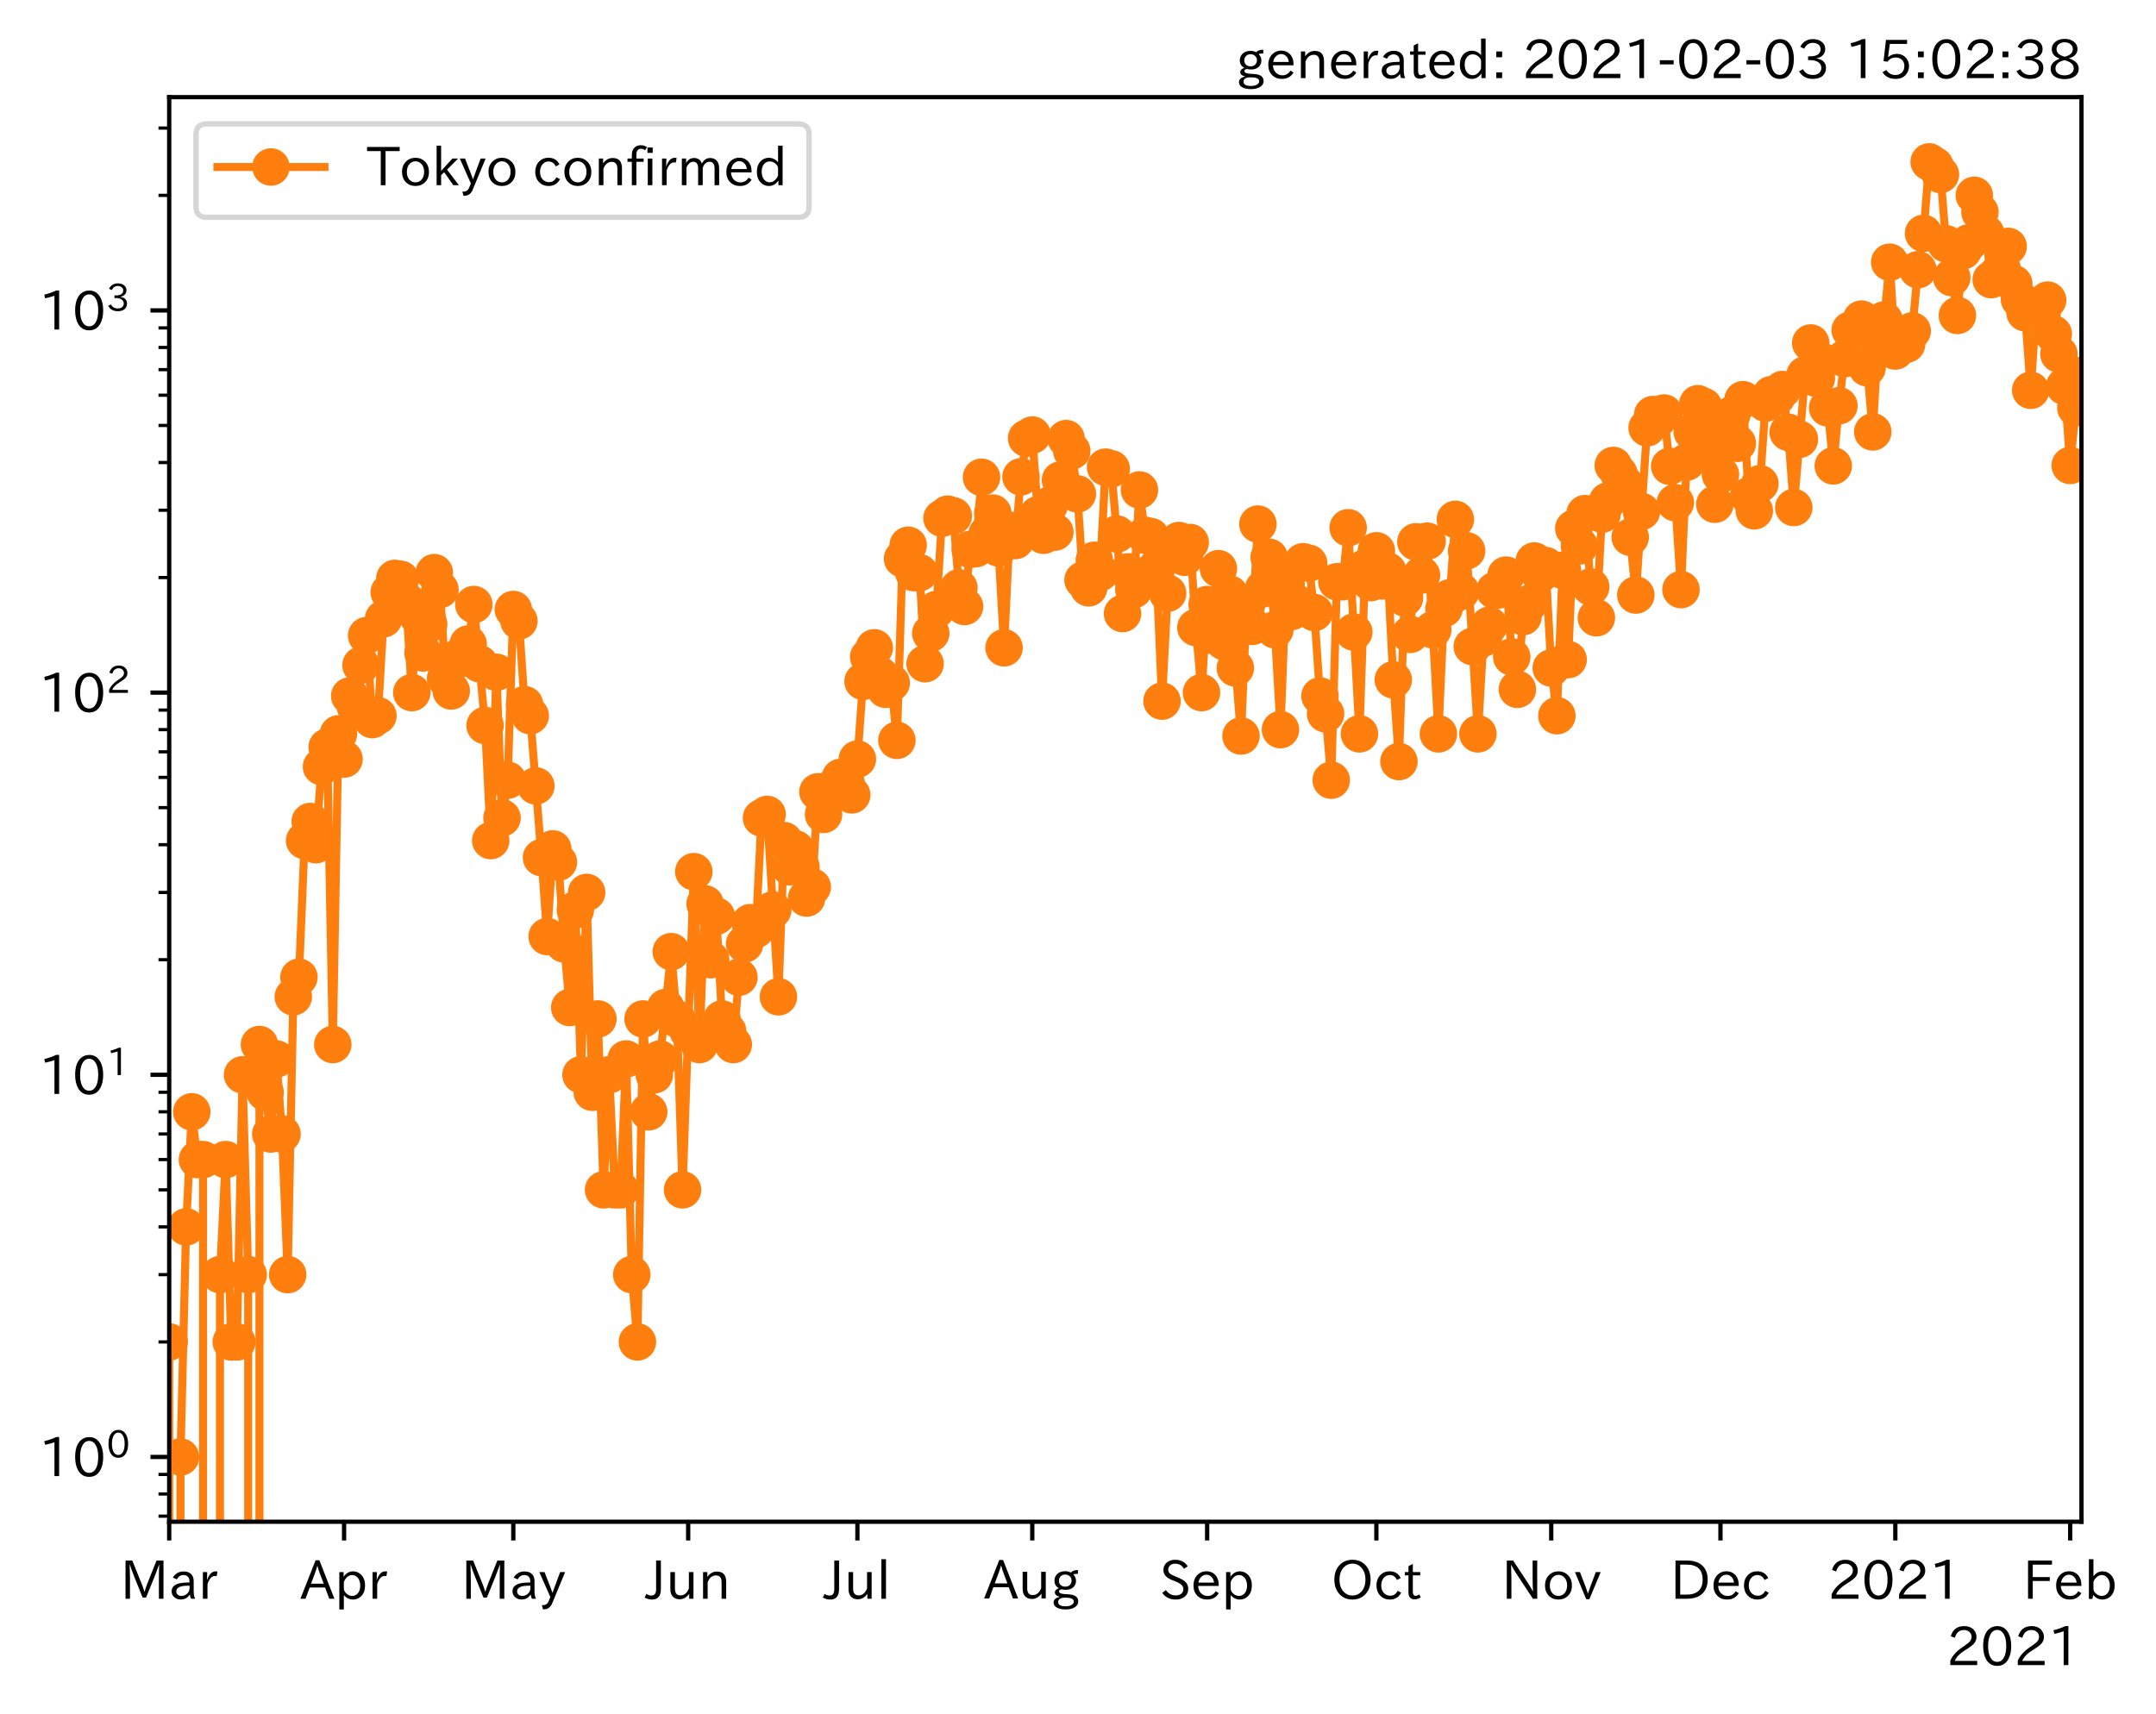 <?xml version="1.0" encoding="utf-8" standalone="no"?>
<!DOCTYPE svg PUBLIC "-//W3C//DTD SVG 1.1//EN"
  "http://www.w3.org/Graphics/SVG/1.1/DTD/svg11.dtd">
<!-- Created with matplotlib (https://matplotlib.org/) -->
<svg height="320.24pt" version="1.1" viewBox="0 0 402.637 320.24" width="402.637pt" xmlns="http://www.w3.org/2000/svg" xmlns:xlink="http://www.w3.org/1999/xlink">
 <defs>
  <style type="text/css">*{stroke-linecap:butt;stroke-linejoin:round;}</style>
 </defs>
 <g id="figure_1">
  <g id="patch_1">
   <path d="M 0 320.24 
L 402.637 320.24 
L 402.637 0 
L 0 0 
z
" style="fill:#ffffff;"/>
  </g>
  <g id="axes_1">
   <g id="patch_2">
    <path d="M 31.6 284.259 
L 388.72 284.259 
L 388.72 18.147 
L 31.6 18.147 
z
" style="fill:#ffffff;"/>
   </g>
   <g id="matplotlib.axis_1">
    <g id="xtick_1">
     <g id="line2d_1">
      <defs>
       <path d="M 0 0 
L 0 3.5 
" id="m84d3e5964c" style="stroke:#000000;stroke-width:0.8;"/>
      </defs>
      <g>
       <use style="stroke:#000000;stroke-width:0.8;" x="31.6" xlink:href="#m84d3e5964c" y="284.259"/>
      </g>
     </g>
     <g id="text_1">
      <!-- Mar -->
      <g transform="translate(22.491 298.749)scale(0.1 -0.1)">
       <defs>
        <path d="M 80.422 0.984 
L 71.828 0.984 
L 71.828 39.594 
Q 71.828 51.266 72.406 64.594 
L 72.016 64.594 
Q 68.062 53.266 63.531 41.797 
L 47.906 3.266 
L 41.406 3.266 
L 25.641 42.578 
Q 20.75 54.781 17.625 64.703 
L 17.234 64.703 
Q 17.828 48.922 17.828 39.891 
L 17.828 0.984 
L 9.516 0.984 
L 9.516 72.406 
L 22.125 72.406 
L 39.109 30.375 
Q 42.141 23 44.828 14.156 
L 45.125 14.156 
Q 47.312 22.125 50.531 30.172 
L 67.438 72.406 
L 80.422 72.406 
z
" id="IPAexGothic-77"/>
        <path d="M 49.312 0.984 
L 41.75 0.984 
Q 39.984 4.734 39.547 8.688 
L 39.203 8.688 
Q 33.547 -0.391 22.312 -0.391 
Q 14.594 -0.391 9.719 4.5 
Q 5.422 8.797 5.422 14.984 
Q 5.422 30.422 32.031 31.203 
L 38.719 31.391 
L 38.719 33.984 
Q 38.719 39.203 35.75 42.188 
Q 32.625 45.312 27.734 45.312 
Q 19.344 45.312 15.141 37.156 
L 7.719 40.578 
Q 14.656 52 27.938 52 
Q 37.109 52 42.047 46.875 
Q 46.625 42.281 46.625 33.891 
L 46.625 15.578 
Q 46.625 6.25 49.312 0.984 
z
M 38.922 25.391 
L 33.453 25.297 
Q 14.109 24.859 14.109 14.891 
Q 14.109 11.375 16.406 9.078 
Q 19.234 6.297 23.828 6.297 
Q 30.219 6.297 34.906 10.984 
Q 38.922 15.141 38.922 21 
z
" id="IPAexGothic-97"/>
        <path d="M 36.078 51.812 
L 34.578 43.266 
Q 32.906 43.609 31.594 43.609 
Q 25.828 43.609 22.078 38.188 
Q 17.391 31.344 17.391 26.172 
L 17.391 0.984 
L 8.797 0.984 
L 8.797 50.781 
L 16.891 50.781 
L 16.5 35.984 
L 16.703 35.984 
Q 22.219 52.203 32.766 52.203 
Q 34.469 52.203 36.078 51.812 
z
" id="IPAexGothic-114"/>
       </defs>
       <use xlink:href="#IPAexGothic-77"/>
       <use x="90.186" xlink:href="#IPAexGothic-97"/>
       <use x="145.166" xlink:href="#IPAexGothic-114"/>
      </g>
     </g>
    </g>
    <g id="xtick_2">
     <g id="line2d_2">
      <g>
       <use style="stroke:#000000;stroke-width:0.8;" x="64.257" xlink:href="#m84d3e5964c" y="284.259"/>
      </g>
     </g>
     <g id="text_2">
      <!-- Apr -->
      <g transform="translate(56.115 298.749)scale(0.1 -0.1)">
       <defs>
        <path d="M 63.375 0.984 
L 53.812 0.984 
L 45.906 22.016 
L 17.188 22.016 
L 9.422 0.984 
L -0.094 0.984 
L 28.219 72.906 
L 35.297 72.906 
z
M 43.406 29.109 
L 36.188 48.094 
Q 33.203 56.062 31.688 62.5 
L 31.391 62.5 
Q 29.641 55.672 26.812 48.094 
L 19.734 29.109 
z
" id="IPAexGothic-65"/>
        <path d="M 16.797 42 
Q 23.828 52.203 34.469 52.203 
Q 43.266 52.203 49.562 45.906 
Q 56.891 38.578 56.891 25.688 
Q 56.891 13.141 49.656 5.812 
Q 43.359 -0.484 34.375 -0.484 
Q 24.516 -0.484 17.281 7.766 
L 17.281 -19 
L 8.797 -19 
L 8.797 50.781 
L 16.797 50.781 
z
M 17.281 30.469 
L 17.281 20.172 
Q 17.281 14.016 23.688 9.375 
Q 27.984 6.297 32.906 6.297 
Q 38.578 6.297 42.578 10.297 
Q 47.906 15.578 47.906 25.484 
Q 47.906 34.375 43.5 39.984 
Q 39.109 45.312 32.812 45.312 
Q 25.875 45.312 20.906 38.812 
Q 17.281 34.125 17.281 30.469 
z
" id="IPAexGothic-112"/>
       </defs>
       <use xlink:href="#IPAexGothic-65"/>
       <use x="63.721" xlink:href="#IPAexGothic-112"/>
       <use x="125.83" xlink:href="#IPAexGothic-114"/>
      </g>
     </g>
    </g>
    <g id="xtick_3">
     <g id="line2d_3">
      <g>
       <use style="stroke:#000000;stroke-width:0.8;" x="95.861" xlink:href="#m84d3e5964c" y="284.259"/>
      </g>
     </g>
     <g id="text_3">
      <!-- May -->
      <g transform="translate(86.141 298.749)scale(0.1 -0.1)">
       <defs>
        <path d="M 48.781 50.781 
L 24.609 -7.625 
Q 19.969 -18.797 8.594 -18.797 
L 7.469 -18.797 
L 5.375 -10.984 
L 6.984 -10.984 
Q 15.141 -10.984 17.969 -3.719 
L 21.188 4.297 
L 0.594 50.781 
L 10.297 50.781 
L 21.297 22.797 
Q 23.875 16.016 25.094 12.203 
L 25.391 12.203 
Q 27.344 18.266 29.109 22.797 
L 39.5 50.781 
z
" id="IPAexGothic-121"/>
       </defs>
       <use xlink:href="#IPAexGothic-77"/>
       <use x="90.186" xlink:href="#IPAexGothic-97"/>
       <use x="145.166" xlink:href="#IPAexGothic-121"/>
      </g>
     </g>
    </g>
    <g id="xtick_4">
     <g id="line2d_4">
      <g>
       <use style="stroke:#000000;stroke-width:0.8;" x="128.518" xlink:href="#m84d3e5964c" y="284.259"/>
      </g>
     </g>
     <g id="text_4">
      <!-- Jun -->
      <g transform="translate(120.578 298.749)scale(0.1 -0.1)">
       <defs>
        <path d="M 28.422 72.406 
L 28.422 19.281 
Q 28.422 -0.484 11.922 -0.484 
Q 4.734 -0.484 -1.953 3.266 
L 1.312 10.062 
Q 5.906 6.984 10.844 6.984 
Q 19.531 6.984 19.531 18.797 
L 19.531 72.406 
z
" id="IPAexGothic-74"/>
        <path d="M 51.312 0.984 
L 43.312 0.984 
L 43.312 10.062 
Q 35.938 0 25.391 0 
Q 16.75 0 11.922 5.859 
Q 8.109 10.594 8.109 19.391 
L 8.109 50.781 
L 16.703 50.781 
L 16.703 19.672 
Q 16.703 7.281 27.094 7.281 
Q 37.594 7.281 42.719 20.172 
L 42.719 50.781 
L 51.312 50.781 
z
" id="IPAexGothic-117"/>
        <path d="M 52 0.984 
L 43.406 0.984 
L 43.406 31.891 
Q 43.406 44.578 32.906 44.578 
Q 22.312 44.578 17.391 31.891 
L 17.391 0.984 
L 8.797 0.984 
L 8.797 50.781 
L 16.797 50.781 
L 16.797 41.797 
Q 23.828 51.812 34.719 51.812 
Q 52 51.812 52 32.375 
z
" id="IPAexGothic-110"/>
       </defs>
       <use xlink:href="#IPAexGothic-74"/>
       <use x="37.988" xlink:href="#IPAexGothic-117"/>
       <use x="98.389" xlink:href="#IPAexGothic-110"/>
      </g>
     </g>
    </g>
    <g id="xtick_5">
     <g id="line2d_5">
      <g>
       <use style="stroke:#000000;stroke-width:0.8;" x="160.121" xlink:href="#m84d3e5964c" y="284.259"/>
      </g>
     </g>
     <g id="text_5">
      <!-- Jul -->
      <g transform="translate(153.852 298.749)scale(0.1 -0.1)">
       <defs>
        <path d="M 17.672 0.984 
L 9.078 0.984 
L 9.078 74.906 
L 17.672 74.906 
z
" id="IPAexGothic-108"/>
       </defs>
       <use xlink:href="#IPAexGothic-74"/>
       <use x="37.988" xlink:href="#IPAexGothic-117"/>
       <use x="98.389" xlink:href="#IPAexGothic-108"/>
      </g>
     </g>
    </g>
    <g id="xtick_6">
     <g id="line2d_6">
      <g>
       <use style="stroke:#000000;stroke-width:0.8;" x="192.778" xlink:href="#m84d3e5964c" y="284.259"/>
      </g>
     </g>
     <g id="text_6">
      <!-- Aug -->
      <g transform="translate(183.796 298.691)scale(0.1 -0.1)">
       <defs>
        <path d="M 20.797 17.969 
Q 15.719 17.531 15.719 14.062 
Q 15.719 9.578 27.547 8.984 
L 33.297 8.688 
Q 51.609 7.766 51.609 -4.594 
Q 51.609 -10.938 45.703 -14.984 
Q 39.359 -19.578 28.031 -19.578 
Q 17.781 -19.578 11.531 -16.062 
Q 5.516 -12.641 5.516 -6.688 
Q 5.516 1.312 16.797 3.859 
L 16.797 4.203 
Q 7.906 6.453 7.906 12.156 
Q 7.906 17.438 15.531 20.266 
Q 7.125 24.609 7.125 34.078 
Q 7.125 41.406 12.016 46.297 
Q 17.625 51.906 27.156 51.906 
Q 33.203 51.906 37.844 49.266 
Q 41.406 53.953 50.922 54.109 
L 50.922 47.078 
Q 44.344 46.922 42.234 45.906 
Q 47.406 40.828 47.406 33.891 
Q 47.406 27 42.719 22.266 
Q 37.5 17.094 28.328 17.094 
Q 24.422 17.094 20.797 17.969 
z
M 27.094 45.609 
Q 22.016 45.609 18.703 42.281 
Q 15.438 39.016 15.438 34.078 
Q 15.438 29.25 18.5 26.312 
Q 21.828 23 27.438 23 
Q 32.719 23 35.891 26.219 
Q 39.109 29.391 39.109 34.422 
Q 39.109 39.016 35.891 42.188 
Q 32.516 45.609 27.094 45.609 
z
M 27.391 2.484 
Q 14.109 2.484 14.109 -5.719 
Q 14.109 -13.672 28.125 -13.672 
Q 37.156 -13.672 41.219 -9.469 
Q 43.312 -7.516 43.312 -4.891 
Q 43.312 2.484 27.391 2.484 
z
" id="IPAexGothic-103"/>
       </defs>
       <use xlink:href="#IPAexGothic-65"/>
       <use x="63.721" xlink:href="#IPAexGothic-117"/>
       <use x="124.121" xlink:href="#IPAexGothic-103"/>
      </g>
     </g>
    </g>
    <g id="xtick_7">
     <g id="line2d_7">
      <g>
       <use style="stroke:#000000;stroke-width:0.8;" x="225.435" xlink:href="#m84d3e5964c" y="284.259"/>
      </g>
     </g>
     <g id="text_7">
      <!-- Sep -->
      <g transform="translate(216.56 298.749)scale(0.1 -0.1)">
       <defs>
        <path d="M 45.609 56.891 
Q 40.047 66.547 28.953 66.547 
Q 22.703 66.547 18.953 62.641 
Q 16.062 59.422 16.062 55.219 
Q 16.062 50.594 19.781 47.609 
Q 22.562 45.516 31 42 
L 34.375 40.578 
Q 45.703 36.031 49.859 30.516 
Q 53.469 25.688 53.469 19.672 
Q 53.469 10.062 46.391 4.5 
Q 39.984 -0.484 30.172 -0.484 
Q 13.766 -0.484 4.891 11.969 
L 11.766 17.188 
Q 18.797 7.172 30.281 7.172 
Q 35.75 7.172 39.594 9.766 
Q 44.391 13.234 44.391 19 
Q 44.391 23.484 40.875 27 
Q 37.109 30.609 27 34.469 
L 24.078 35.594 
Q 7.078 42.094 7.078 54.391 
Q 7.078 62.594 12.594 67.922 
Q 18.797 73.828 29.109 73.828 
Q 44.391 73.828 52.484 61.812 
z
" id="IPAexGothic-83"/>
        <path d="M 13.484 24.906 
Q 13.922 16.266 18.891 11.281 
Q 23.969 6.203 31.203 6.203 
Q 40.719 6.203 46.297 15.094 
L 51.906 11.375 
Q 44.828 -0.484 30.172 -0.484 
Q 19.094 -0.484 11.969 6.594 
Q 4.781 13.812 4.781 25.641 
Q 4.781 38.188 12.312 45.703 
Q 19 52.391 29 52.391 
Q 38.422 52.391 44.781 46.188 
Q 51.906 38.969 51.906 26.906 
L 51.906 24.906 
z
M 43.062 31.203 
Q 42.328 37.984 38.281 41.891 
Q 34.281 45.906 28.812 45.906 
Q 22.469 45.906 17.969 40.484 
Q 14.891 36.812 13.969 31.203 
z
" id="IPAexGothic-101"/>
       </defs>
       <use xlink:href="#IPAexGothic-83"/>
       <use x="58.496" xlink:href="#IPAexGothic-101"/>
       <use x="115.381" xlink:href="#IPAexGothic-112"/>
      </g>
     </g>
    </g>
    <g id="xtick_8">
     <g id="line2d_8">
      <g>
       <use style="stroke:#000000;stroke-width:0.8;" x="257.039" xlink:href="#m84d3e5964c" y="284.259"/>
      </g>
     </g>
     <g id="text_8">
      <!-- Oct -->
      <g transform="translate(248.603 298.749)scale(0.1 -0.1)">
       <defs>
        <path d="M 39.703 73.828 
Q 54 73.828 63.188 64.656 
Q 73.578 54.25 73.578 36.422 
Q 73.578 19.047 62.984 8.594 
Q 53.906 -0.484 39.703 -0.484 
Q 25.594 -0.484 16.5 8.594 
Q 5.906 19.047 5.906 36.812 
Q 5.906 54.203 16.312 64.656 
Q 25.484 73.828 39.703 73.828 
z
M 39.703 66.656 
Q 30.516 66.656 23.922 60.062 
Q 15.531 51.609 15.531 36.719 
Q 15.531 21.734 23.922 13.484 
Q 30.422 6.984 39.703 6.984 
Q 48.922 6.984 55.562 13.484 
Q 63.969 21.875 63.969 37.109 
Q 63.969 51.516 55.469 60.062 
Q 49.031 66.656 39.703 66.656 
z
" id="IPAexGothic-79"/>
        <path d="M 51.078 12.25 
Q 44.281 -0.484 29.688 -0.484 
Q 19.188 -0.484 12.312 6.391 
Q 4.891 13.922 4.891 25.984 
Q 4.891 37.938 12.312 45.516 
Q 19.094 52.297 29.391 52.297 
Q 43.953 52.297 50.094 39.703 
L 43.172 36.078 
Q 38.812 45.312 29.688 45.312 
Q 23.688 45.312 19.281 40.922 
Q 13.766 35.406 13.766 25.781 
Q 13.766 16.703 19.094 11.375 
Q 23.781 6.688 30.562 6.688 
Q 39.797 6.688 44.484 15.875 
z
" id="IPAexGothic-99"/>
        <path d="M 33.203 3.766 
Q 27.641 -0.094 21.828 -0.094 
Q 10.203 -0.094 10.203 12.984 
L 10.203 44.672 
L 3.422 44.672 
L 3.422 50.781 
L 10.203 50.781 
L 10.203 61.969 
L 18.406 66.062 
L 18.406 50.781 
L 32.234 50.781 
L 32.234 44.672 
L 18.406 44.672 
L 18.406 14.156 
Q 18.406 6.5 23.641 6.5 
Q 27.156 6.5 30.328 9.188 
z
" id="IPAexGothic-116"/>
       </defs>
       <use xlink:href="#IPAexGothic-79"/>
       <use x="79.688" xlink:href="#IPAexGothic-99"/>
       <use x="134.082" xlink:href="#IPAexGothic-116"/>
      </g>
     </g>
    </g>
    <g id="xtick_9">
     <g id="line2d_9">
      <g>
       <use style="stroke:#000000;stroke-width:0.8;" x="289.696" xlink:href="#m84d3e5964c" y="284.259"/>
      </g>
     </g>
     <g id="text_9">
      <!-- Nov -->
      <g transform="translate(280.447 298.749)scale(0.1 -0.1)">
       <defs>
        <path d="M 66.312 0.984 
L 58.297 0.984 
L 26.516 49.219 
Q 22.906 54.688 17.828 64.016 
L 17.438 64.016 
L 17.625 59.328 
Q 18.109 43.797 18.109 38.578 
L 18.109 0.984 
L 9.516 0.984 
L 9.516 72.406 
L 21.344 72.406 
L 48.641 30.906 
Q 53.953 22.609 58.016 15.094 
L 58.406 15.094 
Q 57.719 29.641 57.719 38.578 
L 57.719 72.406 
L 66.312 72.406 
z
" id="IPAexGothic-78"/>
        <path d="M 29.984 52.203 
Q 40.531 52.203 47.75 45.125 
Q 55.172 37.703 55.172 25.594 
Q 55.172 13.875 47.906 6.594 
Q 40.766 -0.484 29.984 -0.484 
Q 19.188 -0.484 12.203 6.5 
Q 4.891 13.766 4.891 25.875 
Q 4.891 37.703 12.312 45.125 
Q 19.391 52.203 29.984 52.203 
z
M 29.984 45.609 
Q 23.734 45.609 19.391 41.109 
Q 13.875 35.594 13.875 25.781 
Q 13.875 16.109 19.281 10.688 
Q 23.688 6.297 29.984 6.297 
Q 36.422 6.297 40.766 10.797 
Q 46.188 16.219 46.188 26.125 
Q 46.188 35.453 40.672 41.109 
Q 36.188 45.609 29.984 45.609 
z
" id="IPAexGothic-111"/>
        <path d="M 48.484 50.781 
L 27.297 0.094 
L 21.484 0.094 
L 0.391 50.781 
L 9.812 50.781 
L 20.906 21.688 
L 23.781 13.188 
L 24.516 10.984 
L 24.812 10.984 
Q 25.641 13.812 28.469 21.688 
L 39.312 50.781 
z
" id="IPAexGothic-118"/>
       </defs>
       <use xlink:href="#IPAexGothic-78"/>
       <use x="75.977" xlink:href="#IPAexGothic-111"/>
       <use x="136.377" xlink:href="#IPAexGothic-118"/>
      </g>
     </g>
    </g>
    <g id="xtick_10">
     <g id="line2d_10">
      <g>
       <use style="stroke:#000000;stroke-width:0.8;" x="321.299" xlink:href="#m84d3e5964c" y="284.259"/>
      </g>
     </g>
     <g id="text_10">
      <!-- Dec -->
      <g transform="translate(311.951 298.749)scale(0.1 -0.1)">
       <defs>
        <path d="M 9.516 72.406 
L 31 72.406 
Q 49.359 72.406 59.234 63.281 
Q 69.625 53.812 69.625 36.812 
Q 69.625 16.359 54.938 6.891 
Q 45.703 0.984 30.328 0.984 
L 9.516 0.984 
z
M 18.312 8.688 
L 29.594 8.688 
Q 60.203 8.688 60.203 36.812 
Q 60.203 64.797 30.125 64.797 
L 18.312 64.797 
z
" id="IPAexGothic-68"/>
       </defs>
       <use xlink:href="#IPAexGothic-68"/>
       <use x="75.684" xlink:href="#IPAexGothic-101"/>
       <use x="132.568" xlink:href="#IPAexGothic-99"/>
      </g>
     </g>
    </g>
    <g id="xtick_11">
     <g id="line2d_11">
      <g>
       <use style="stroke:#000000;stroke-width:0.8;" x="353.956" xlink:href="#m84d3e5964c" y="284.259"/>
      </g>
     </g>
     <g id="text_11">
      <!-- 2021 -->
      <g transform="translate(341.359 298.749)scale(0.1 -0.1)">
       <defs>
        <path d="M 57.172 0.984 
L 6.984 0.984 
L 6.984 9.281 
Q 12.891 23.047 29.594 34.422 
L 32.375 36.281 
Q 40.922 42.141 43.609 45.406 
Q 46.688 49.266 46.688 53.812 
Q 46.688 58.938 43.062 62.547 
Q 39.062 66.547 32.562 66.547 
Q 19.531 66.547 15.484 52 
L 7.766 54.781 
Q 13.328 73.828 33.062 73.828 
Q 43.844 73.828 50.25 67.438 
Q 55.859 61.672 55.859 53.516 
Q 55.859 47.469 52.25 42.531 
Q 48.922 37.75 36.969 30.281 
L 34.859 29 
Q 19.625 19.578 15.281 8.891 
L 57.172 8.891 
z
" id="IPAexGothic-50"/>
        <path d="M 31.844 73.828 
Q 45.016 73.828 52.094 61.625 
Q 57.719 51.953 57.719 36.625 
Q 57.719 21.438 52.094 11.578 
Q 45.125 -0.484 31.5 -0.484 
Q 17.922 -0.484 10.938 11.578 
Q 5.328 21.438 5.328 36.719 
Q 5.328 58.016 15.625 67.719 
Q 22.172 73.828 31.844 73.828 
z
M 31.5 66.656 
Q 23.688 66.656 19.188 58.734 
Q 14.594 50.734 14.594 36.625 
Q 14.594 22.75 19.094 14.797 
Q 23.641 6.984 31.5 6.984 
Q 40.922 6.984 45.453 18.016 
Q 48.438 25.344 48.438 37.109 
Q 48.438 50.875 43.844 58.734 
Q 39.203 66.656 31.5 66.656 
z
" id="IPAexGothic-48"/>
        <path d="M 38.484 0.984 
L 29.688 0.984 
L 29.688 64.109 
Q 21.438 61.281 12.312 59.328 
L 10.688 66.109 
Q 23.734 69.391 32.906 73.922 
L 38.484 73.922 
z
" id="IPAexGothic-49"/>
       </defs>
       <use xlink:href="#IPAexGothic-50"/>
       <use x="62.988" xlink:href="#IPAexGothic-48"/>
       <use x="125.977" xlink:href="#IPAexGothic-50"/>
       <use x="188.965" xlink:href="#IPAexGothic-49"/>
      </g>
     </g>
    </g>
    <g id="xtick_12">
     <g id="line2d_12">
      <g>
       <use style="stroke:#000000;stroke-width:0.8;" x="386.613" xlink:href="#m84d3e5964c" y="284.259"/>
      </g>
     </g>
     <g id="text_12">
      <!-- Feb -->
      <g transform="translate(377.79 298.749)scale(0.1 -0.1)">
       <defs>
        <path d="M 54.203 64.703 
L 18.312 64.703 
L 18.312 41.5 
L 50.094 41.5 
L 50.094 34.188 
L 18.312 34.188 
L 18.312 0.984 
L 9.516 0.984 
L 9.516 72.406 
L 54.203 72.406 
z
" id="IPAexGothic-70"/>
        <path d="M 17.578 42.672 
Q 24.219 52.203 34.672 52.203 
Q 43.562 52.203 49.859 45.906 
Q 57.172 38.578 57.172 25.688 
Q 57.172 13.094 49.859 5.812 
Q 43.562 -0.484 34.469 -0.484 
Q 24.359 -0.484 17 8.062 
L 15.766 0.688 
L 9.078 0.688 
L 9.078 74.906 
L 17.578 74.906 
z
M 17.578 31.203 
L 17.578 19.578 
Q 17.578 13.875 23.875 9.375 
Q 28.172 6.297 33.109 6.297 
Q 38.875 6.297 42.875 10.297 
Q 48.188 15.766 48.188 25.484 
Q 48.188 34.281 43.797 39.891 
Q 39.453 45.312 33.203 45.312 
Q 27.484 45.312 22.469 40.281 
Q 17.578 35.406 17.578 31.203 
z
" id="IPAexGothic-98"/>
       </defs>
       <use xlink:href="#IPAexGothic-70"/>
       <use x="57.178" xlink:href="#IPAexGothic-101"/>
       <use x="114.062" xlink:href="#IPAexGothic-98"/>
      </g>
     </g>
    </g>
    <g id="text_13">
     <!-- 2021 -->
     <g transform="translate(363.526 311.14)scale(0.1 -0.1)">
      <use xlink:href="#IPAexGothic-50"/>
      <use x="62.988" xlink:href="#IPAexGothic-48"/>
      <use x="125.977" xlink:href="#IPAexGothic-50"/>
      <use x="188.965" xlink:href="#IPAexGothic-49"/>
     </g>
    </g>
   </g>
   <g id="matplotlib.axis_2">
    <g id="ytick_1">
     <g id="line2d_13">
      <defs>
       <path d="M 0 0 
L -3.5 0 
" id="m1785b5efe9" style="stroke:#000000;stroke-width:0.8;"/>
      </defs>
      <g>
       <use style="stroke:#000000;stroke-width:0.8;" x="31.6" xlink:href="#m1785b5efe9" y="272.163"/>
      </g>
     </g>
     <g id="text_14">
      <!-- $\mathdefault{10^{0}}$ -->
      <g transform="translate(7.2 275.908)scale(0.1 -0.1)">
       <use transform="translate(0 0.773)" xlink:href="#IPAexGothic-49"/>
       <use transform="translate(62.988 0.773)" xlink:href="#IPAexGothic-48"/>
       <use transform="translate(126.865 36.32)scale(0.7)" xlink:href="#IPAexGothic-48"/>
      </g>
     </g>
    </g>
    <g id="ytick_2">
     <g id="line2d_14">
      <g>
       <use style="stroke:#000000;stroke-width:0.8;" x="31.6" xlink:href="#m1785b5efe9" y="200.771"/>
      </g>
     </g>
     <g id="text_15">
      <!-- $\mathdefault{10^{1}}$ -->
      <g transform="translate(7.2 204.516)scale(0.1 -0.1)">
       <use transform="translate(0 0.708)" xlink:href="#IPAexGothic-49"/>
       <use transform="translate(62.988 0.708)" xlink:href="#IPAexGothic-48"/>
       <use transform="translate(126.865 36.255)scale(0.7)" xlink:href="#IPAexGothic-49"/>
      </g>
     </g>
    </g>
    <g id="ytick_3">
     <g id="line2d_15">
      <g>
       <use style="stroke:#000000;stroke-width:0.8;" x="31.6" xlink:href="#m1785b5efe9" y="129.379"/>
      </g>
     </g>
     <g id="text_16">
      <!-- $\mathdefault{10^{2}}$ -->
      <g transform="translate(7.2 133.125)scale(0.1 -0.1)">
       <use transform="translate(0 0.773)" xlink:href="#IPAexGothic-49"/>
       <use transform="translate(62.988 0.773)" xlink:href="#IPAexGothic-48"/>
       <use transform="translate(126.865 36.32)scale(0.7)" xlink:href="#IPAexGothic-50"/>
      </g>
     </g>
    </g>
    <g id="ytick_4">
     <g id="line2d_16">
      <g>
       <use style="stroke:#000000;stroke-width:0.8;" x="31.6" xlink:href="#m1785b5efe9" y="57.988"/>
      </g>
     </g>
     <g id="text_17">
      <!-- $\mathdefault{10^{3}}$ -->
      <g transform="translate(7.2 61.733)scale(0.1 -0.1)">
       <defs>
        <path d="M 37.203 37.797 
Q 54.781 34.625 54.781 19.969 
Q 54.781 11.188 48.875 5.562 
Q 42.328 -0.484 30.375 -0.484 
Q 12.453 -0.484 4.5 13.766 
L 11.812 17.672 
Q 17.328 6.891 30.281 6.891 
Q 37.891 6.891 42.094 10.797 
Q 46.094 14.5 46.094 20.172 
Q 46.094 26.859 40.094 30.906 
Q 34.625 34.578 25.688 34.578 
L 21.297 34.578 
L 21.297 41.703 
L 25.875 41.703 
Q 34.859 41.703 39.594 45.125 
Q 44.672 48.734 44.672 54.828 
Q 44.672 61.469 38.969 64.656 
Q 35.297 66.844 30.172 66.844 
Q 19.344 66.844 14.109 55.906 
L 6.781 59.422 
Q 14.016 73.828 30.281 73.828 
Q 40.578 73.828 46.969 68.656 
Q 53.375 63.578 53.375 55.219 
Q 53.375 47.312 47.172 42.281 
Q 43.172 39.062 37.203 38.188 
z
" id="IPAexGothic-51"/>
       </defs>
       <use transform="translate(0 0.773)" xlink:href="#IPAexGothic-49"/>
       <use transform="translate(62.988 0.773)" xlink:href="#IPAexGothic-48"/>
       <use transform="translate(126.865 36.32)scale(0.7)" xlink:href="#IPAexGothic-51"/>
      </g>
     </g>
    </g>
    <g id="ytick_5">
     <g id="line2d_17">
      <defs>
       <path d="M 0 0 
L -2 0 
" id="m1be58f0be0" style="stroke:#000000;stroke-width:0.6;"/>
      </defs>
      <g>
       <use style="stroke:#000000;stroke-width:0.6;" x="31.6" xlink:href="#m1be58f0be0" y="283.221"/>
      </g>
     </g>
    </g>
    <g id="ytick_6">
     <g id="line2d_18">
      <g>
       <use style="stroke:#000000;stroke-width:0.6;" x="31.6" xlink:href="#m1be58f0be0" y="279.081"/>
      </g>
     </g>
    </g>
    <g id="ytick_7">
     <g id="line2d_19">
      <g>
       <use style="stroke:#000000;stroke-width:0.6;" x="31.6" xlink:href="#m1be58f0be0" y="275.429"/>
      </g>
     </g>
    </g>
    <g id="ytick_8">
     <g id="line2d_20">
      <g>
       <use style="stroke:#000000;stroke-width:0.6;" x="31.6" xlink:href="#m1be58f0be0" y="250.672"/>
      </g>
     </g>
    </g>
    <g id="ytick_9">
     <g id="line2d_21">
      <g>
       <use style="stroke:#000000;stroke-width:0.6;" x="31.6" xlink:href="#m1be58f0be0" y="238.1"/>
      </g>
     </g>
    </g>
    <g id="ytick_10">
     <g id="line2d_22">
      <g>
       <use style="stroke:#000000;stroke-width:0.6;" x="31.6" xlink:href="#m1be58f0be0" y="229.181"/>
      </g>
     </g>
    </g>
    <g id="ytick_11">
     <g id="line2d_23">
      <g>
       <use style="stroke:#000000;stroke-width:0.6;" x="31.6" xlink:href="#m1be58f0be0" y="222.262"/>
      </g>
     </g>
    </g>
    <g id="ytick_12">
     <g id="line2d_24">
      <g>
       <use style="stroke:#000000;stroke-width:0.6;" x="31.6" xlink:href="#m1be58f0be0" y="216.609"/>
      </g>
     </g>
    </g>
    <g id="ytick_13">
     <g id="line2d_25">
      <g>
       <use style="stroke:#000000;stroke-width:0.6;" x="31.6" xlink:href="#m1be58f0be0" y="211.83"/>
      </g>
     </g>
    </g>
    <g id="ytick_14">
     <g id="line2d_26">
      <g>
       <use style="stroke:#000000;stroke-width:0.6;" x="31.6" xlink:href="#m1be58f0be0" y="207.69"/>
      </g>
     </g>
    </g>
    <g id="ytick_15">
     <g id="line2d_27">
      <g>
       <use style="stroke:#000000;stroke-width:0.6;" x="31.6" xlink:href="#m1be58f0be0" y="204.038"/>
      </g>
     </g>
    </g>
    <g id="ytick_16">
     <g id="line2d_28">
      <g>
       <use style="stroke:#000000;stroke-width:0.6;" x="31.6" xlink:href="#m1be58f0be0" y="179.28"/>
      </g>
     </g>
    </g>
    <g id="ytick_17">
     <g id="line2d_29">
      <g>
       <use style="stroke:#000000;stroke-width:0.6;" x="31.6" xlink:href="#m1be58f0be0" y="166.709"/>
      </g>
     </g>
    </g>
    <g id="ytick_18">
     <g id="line2d_30">
      <g>
       <use style="stroke:#000000;stroke-width:0.6;" x="31.6" xlink:href="#m1be58f0be0" y="157.789"/>
      </g>
     </g>
    </g>
    <g id="ytick_19">
     <g id="line2d_31">
      <g>
       <use style="stroke:#000000;stroke-width:0.6;" x="31.6" xlink:href="#m1be58f0be0" y="150.87"/>
      </g>
     </g>
    </g>
    <g id="ytick_20">
     <g id="line2d_32">
      <g>
       <use style="stroke:#000000;stroke-width:0.6;" x="31.6" xlink:href="#m1be58f0be0" y="145.218"/>
      </g>
     </g>
    </g>
    <g id="ytick_21">
     <g id="line2d_33">
      <g>
       <use style="stroke:#000000;stroke-width:0.6;" x="31.6" xlink:href="#m1be58f0be0" y="140.438"/>
      </g>
     </g>
    </g>
    <g id="ytick_22">
     <g id="line2d_34">
      <g>
       <use style="stroke:#000000;stroke-width:0.6;" x="31.6" xlink:href="#m1be58f0be0" y="136.298"/>
      </g>
     </g>
    </g>
    <g id="ytick_23">
     <g id="line2d_35">
      <g>
       <use style="stroke:#000000;stroke-width:0.6;" x="31.6" xlink:href="#m1be58f0be0" y="132.646"/>
      </g>
     </g>
    </g>
    <g id="ytick_24">
     <g id="line2d_36">
      <g>
       <use style="stroke:#000000;stroke-width:0.6;" x="31.6" xlink:href="#m1be58f0be0" y="107.888"/>
      </g>
     </g>
    </g>
    <g id="ytick_25">
     <g id="line2d_37">
      <g>
       <use style="stroke:#000000;stroke-width:0.6;" x="31.6" xlink:href="#m1be58f0be0" y="95.317"/>
      </g>
     </g>
    </g>
    <g id="ytick_26">
     <g id="line2d_38">
      <g>
       <use style="stroke:#000000;stroke-width:0.6;" x="31.6" xlink:href="#m1be58f0be0" y="86.397"/>
      </g>
     </g>
    </g>
    <g id="ytick_27">
     <g id="line2d_39">
      <g>
       <use style="stroke:#000000;stroke-width:0.6;" x="31.6" xlink:href="#m1be58f0be0" y="79.479"/>
      </g>
     </g>
    </g>
    <g id="ytick_28">
     <g id="line2d_40">
      <g>
       <use style="stroke:#000000;stroke-width:0.6;" x="31.6" xlink:href="#m1be58f0be0" y="73.826"/>
      </g>
     </g>
    </g>
    <g id="ytick_29">
     <g id="line2d_41">
      <g>
       <use style="stroke:#000000;stroke-width:0.6;" x="31.6" xlink:href="#m1be58f0be0" y="69.047"/>
      </g>
     </g>
    </g>
    <g id="ytick_30">
     <g id="line2d_42">
      <g>
       <use style="stroke:#000000;stroke-width:0.6;" x="31.6" xlink:href="#m1be58f0be0" y="64.906"/>
      </g>
     </g>
    </g>
    <g id="ytick_31">
     <g id="line2d_43">
      <g>
       <use style="stroke:#000000;stroke-width:0.6;" x="31.6" xlink:href="#m1be58f0be0" y="61.255"/>
      </g>
     </g>
    </g>
    <g id="ytick_32">
     <g id="line2d_44">
      <g>
       <use style="stroke:#000000;stroke-width:0.6;" x="31.6" xlink:href="#m1be58f0be0" y="36.497"/>
      </g>
     </g>
    </g>
    <g id="ytick_33">
     <g id="line2d_45">
      <g>
       <use style="stroke:#000000;stroke-width:0.6;" x="31.6" xlink:href="#m1be58f0be0" y="23.925"/>
      </g>
     </g>
    </g>
   </g>
   <g id="line2d_46">
    <path clip-path="url(#pd33e4e6fa1)" d="M 13.691 321.24 
L 13.691 272.163 
L 14.745 250.672 
L 15.798 207.69 
L 16.852 222.262 
L 16.853 321.24 
M 18.957 321.24 
L 18.959 238.1 
L 20.012 238.1 
L 20.013 321.24 
M 22.118 321.24 
L 22.119 238.1 
L 23.172 272.163 
L 23.173 321.24 
M 25.278 321.24 
L 25.279 238.1 
L 25.281 321.24 
M 27.385 321.24 
L 27.386 238.1 
L 28.44 272.163 
L 28.44 321.24 
M 30.546 321.24 
L 30.547 272.163 
L 31.6 250.672 
L 31.601 321.24 
M 33.706 321.24 
L 33.707 272.163 
L 34.76 229.181 
L 35.814 207.69 
L 36.867 216.609 
L 37.921 216.609 
L 37.922 321.24 
M 41.08 321.24 
L 41.081 238.1 
L 42.135 216.609 
L 43.188 250.672 
L 44.241 250.672 
L 45.295 200.771 
L 46.348 238.1 
L 46.35 321.24 
M 48.453 321.24 
L 48.455 195.118 
L 49.509 204.038 
L 50.562 211.83 
L 51.616 197.816 
L 52.669 211.83 
L 53.722 238.1 
L 54.776 186.199 
L 55.829 182.547 
L 56.883 157.023 
L 57.936 153.456 
L 58.99 157.789 
L 60.043 143.217 
L 61.097 139.565 
L 62.15 195.118 
L 63.204 137.083 
L 64.257 141.796 
L 65.31 130.006 
L 66.364 131.965 
L 67.417 124.248 
L 68.471 118.726 
L 69.524 134.418 
L 70.578 133.697 
L 71.631 115.592 
L 72.685 110.643 
L 73.738 108.044 
L 74.792 108.2 
L 75.845 112.206 
L 76.898 129.379 
L 77.952 115.001 
L 79.005 121.969 
L 80.059 116.602 
L 81.112 106.972 
L 82.166 110.138 
L 83.219 126.707 
L 84.273 129.071 
L 85.326 122.961 
L 86.379 122.961 
L 87.433 120.305 
L 88.486 112.927 
L 90.593 135.532 
L 91.647 157.023 
L 92.7 125.59 
L 93.754 152.789 
L 94.807 145.739 
L 95.861 113.853 
L 96.914 115.992 
L 97.967 131.629 
L 99.021 133.697 
L 101.128 160.206 
L 102.181 174.947 
L 103.235 158.574 
L 104.288 161.056 
L 105.342 176.325 
L 106.395 188.2 
L 107.448 169.975 
L 108.502 200.771 
L 109.555 166.709 
L 110.609 204.038 
L 111.662 190.339 
L 112.716 222.262 
L 113.769 200.771 
L 114.823 222.262 
L 115.876 222.262 
L 116.93 197.816 
L 117.983 238.1 
L 119.036 250.672 
L 120.09 190.339 
L 121.143 207.69 
L 122.197 200.771 
L 123.25 197.816 
L 125.357 177.767 
L 126.411 190.339 
L 127.464 222.262 
L 129.571 162.828 
L 130.624 195.118 
L 131.678 168.848 
L 132.731 179.28 
L 133.785 171.145 
L 134.838 190.339 
L 136.945 195.118 
L 137.999 182.547 
L 139.052 176.325 
L 140.105 172.361 
L 141.159 173.627 
L 142.212 152.789 
L 143.266 152.136 
L 145.373 186.199 
L 146.426 157.023 
L 147.48 161.929 
L 148.533 158.574 
L 149.587 161.929 
L 150.64 167.76 
L 151.693 165.692 
L 152.747 147.915 
L 153.8 152.136 
L 154.854 148.484 
L 156.961 145.218 
L 158.014 146.269 
L 159.068 148.484 
L 160.121 141.796 
L 161.175 127.282 
L 162.228 122.71 
L 163.281 121.007 
L 164.335 126.144 
L 165.388 128.765 
L 166.442 127.573 
L 167.495 138.299 
L 168.549 104.375 
L 169.602 101.85 
L 170.656 106.972 
L 171.709 106.972 
L 172.762 123.986 
L 173.816 118.29 
L 174.869 113.853 
L 175.923 96.799 
L 176.976 96.049 
L 178.03 96.368 
L 179.083 109.807 
L 180.137 113.294 
L 181.19 102.626 
L 182.244 102.495 
L 183.297 89.152 
L 184.35 99.754 
L 185.404 95.838 
L 186.457 102.365 
L 187.511 121.007 
L 188.564 99.046 
L 189.618 100.97 
L 190.671 89.067 
L 191.725 81.863 
L 192.778 81.266 
L 193.832 96.155 
L 194.885 99.993 
L 195.938 94.401 
L 196.992 99.398 
L 198.045 89.664 
L 199.099 81.93 
L 200.152 84.227 
L 201.206 92.268 
L 202.259 108.357 
L 203.313 109.807 
L 204.366 104.653 
L 205.419 106.972 
L 206.473 87.262 
L 207.526 87.582 
L 208.58 99.754 
L 209.633 114.614 
L 210.687 106.822 
L 211.74 110.138 
L 212.794 91.528 
L 213.847 99.993 
L 214.901 100.235 
L 215.954 106.082 
L 217.007 130.97 
L 218.061 110.813 
L 219.114 102.757 
L 220.168 100.97 
L 221.221 104.099 
L 222.275 101.344 
L 223.328 117.224 
L 224.382 129.379 
L 225.435 112.927 
L 226.488 118.726 
L 227.542 106.228 
L 228.595 119.846 
L 229.649 110.983 
L 231.756 137.483 
L 232.809 112.927 
L 233.863 117.015 
L 234.916 97.902 
L 235.97 109.972 
L 237.023 104.099 
L 238.076 117.646 
L 239.13 136.298 
L 240.183 109.316 
L 241.237 114.231 
L 242.29 112.745 
L 243.344 104.933 
L 244.397 105.216 
L 245.451 114.422 
L 246.504 130.006 
L 247.558 133.343 
L 248.611 145.739 
L 249.664 108.673 
L 250.718 108.673 
L 251.771 98.584 
L 253.878 137.083 
L 254.932 106.082 
L 255.985 108.833 
L 257.039 102.888 
L 258.092 108.515 
L 259.145 106.672 
L 260.199 126.993 
L 261.252 142.262 
L 262.306 111.676 
L 263.359 118.507 
L 264.413 101.219 
L 265.466 107.427 
L 266.52 101.094 
L 267.573 117.646 
L 268.627 137.083 
L 269.68 113.666 
L 270.733 111.676 
L 271.787 97.016 
L 272.84 110.474 
L 273.894 102.888 
L 276.001 137.083 
L 277.054 119.169 
L 278.108 116.808 
L 279.161 110.306 
L 280.215 110.138 
L 281.268 107.427 
L 282.321 122.71 
L 283.375 128.765 
L 284.428 115.197 
L 285.482 112.745 
L 286.535 104.793 
L 287.589 107.274 
L 288.642 105.646 
L 289.696 124.778 
L 290.749 133.697 
L 291.802 106.524 
L 292.856 123.214 
L 293.909 98.699 
L 294.963 101.978 
L 296.016 95.943 
L 297.07 109.642 
L 298.123 115.394 
L 299.177 96.049 
L 300.23 93.608 
L 301.284 86.945 
L 302.337 88.481 
L 303.39 90.361 
L 305.497 111.155 
L 307.604 79.916 
L 308.658 77.439 
L 309.711 78.144 
L 310.765 77.15 
L 311.818 87.103 
L 312.872 93.903 
L 313.925 110.138 
L 314.978 86.32 
L 317.085 75.416 
L 318.139 75.91 
L 320.246 94.2 
L 321.299 88.647 
L 322.353 79.479 
L 323.406 77.497 
L 324.459 82.815 
L 325.513 74.664 
L 326.566 92.645 
L 327.62 95.42 
L 328.673 90.361 
L 329.727 75.308 
L 330.78 73.723 
L 331.834 74.085 
L 332.887 72.759 
L 333.941 80.745 
L 334.994 94.804 
L 337.101 70.037 
L 338.154 64.065 
L 339.208 70.684 
L 340.261 67.492 
L 341.315 76.187 
L 342.368 87.024 
L 343.422 75.799 
L 344.475 66.99 
L 345.528 61.671 
L 346.582 61.811 
L 347.635 59.611 
L 348.689 68.694 
L 349.742 80.68 
L 350.796 62.809 
L 351.849 59.775 
L 352.903 48.983 
L 353.956 65.572 
L 355.01 64.368 
L 356.063 64.292 
L 357.116 61.811 
L 358.17 50.382 
L 359.223 43.59 
L 360.277 30.243 
L 361.33 30.947 
L 362.384 32.598 
L 363.437 45.541 
L 364.491 51.848 
L 365.544 58.932 
L 366.598 46.833 
L 367.651 45.375 
L 368.704 36.481 
L 369.758 39.609 
L 370.811 43.571 
L 371.865 52.232 
L 373.972 50.48 
L 375.025 46.022 
L 376.079 52.988 
L 377.132 55.89 
L 378.185 58.425 
L 379.239 72.909 
L 380.292 57.192 
L 381.346 58.836 
L 382.399 56.064 
L 383.453 62.377 
L 384.506 66.132 
L 385.56 72.166 
L 386.613 86.945 
L 387.667 76.187 
L 388.72 70.128 
L 388.72 70.128 
" style="fill:none;stroke:#ff7f0e;stroke-linecap:square;stroke-width:1.5;"/>
    <defs>
     <path d="M 0 3 
C 0.796 3 1.559 2.684 2.121 2.121 
C 2.684 1.559 3 0.796 3 0 
C 3 -0.796 2.684 -1.559 2.121 -2.121 
C 1.559 -2.684 0.796 -3 0 -3 
C -0.796 -3 -1.559 -2.684 -2.121 -2.121 
C -2.684 -1.559 -3 -0.796 -3 0 
C -3 0.796 -2.684 1.559 -2.121 2.121 
C -1.559 2.684 -0.796 3 0 3 
z
" id="m3ba9e99b65" style="stroke:#ff7f0e;"/>
    </defs>
    <g clip-path="url(#pd33e4e6fa1)">
     <use style="fill:#ff7f0e;stroke:#ff7f0e;" x="-1" xlink:href="#m3ba9e99b65" y="4134.41"/>
     <use style="fill:#ff7f0e;stroke:#ff7f0e;" x="-0.721" xlink:href="#m3ba9e99b65" y="23058.271"/>
     <use style="fill:#ff7f0e;stroke:#ff7f0e;" x="13.355" xlink:href="#m3ba9e99b65" y="23058.271"/>
     <use style="fill:#ff7f0e;stroke:#ff7f0e;" x="13.691" xlink:href="#m3ba9e99b65" y="272.163"/>
     <use style="fill:#ff7f0e;stroke:#ff7f0e;" x="14.745" xlink:href="#m3ba9e99b65" y="250.672"/>
     <use style="fill:#ff7f0e;stroke:#ff7f0e;" x="15.798" xlink:href="#m3ba9e99b65" y="207.69"/>
     <use style="fill:#ff7f0e;stroke:#ff7f0e;" x="16.852" xlink:href="#m3ba9e99b65" y="222.262"/>
     <use style="fill:#ff7f0e;stroke:#ff7f0e;" x="17.188" xlink:href="#m3ba9e99b65" y="23058.271"/>
     <use style="fill:#ff7f0e;stroke:#ff7f0e;" x="18.622" xlink:href="#m3ba9e99b65" y="23058.271"/>
     <use style="fill:#ff7f0e;stroke:#ff7f0e;" x="18.959" xlink:href="#m3ba9e99b65" y="238.1"/>
     <use style="fill:#ff7f0e;stroke:#ff7f0e;" x="20.012" xlink:href="#m3ba9e99b65" y="238.1"/>
     <use style="fill:#ff7f0e;stroke:#ff7f0e;" x="20.349" xlink:href="#m3ba9e99b65" y="23058.271"/>
     <use style="fill:#ff7f0e;stroke:#ff7f0e;" x="21.782" xlink:href="#m3ba9e99b65" y="23058.271"/>
     <use style="fill:#ff7f0e;stroke:#ff7f0e;" x="22.119" xlink:href="#m3ba9e99b65" y="238.1"/>
     <use style="fill:#ff7f0e;stroke:#ff7f0e;" x="23.172" xlink:href="#m3ba9e99b65" y="272.163"/>
     <use style="fill:#ff7f0e;stroke:#ff7f0e;" x="23.509" xlink:href="#m3ba9e99b65" y="23058.271"/>
     <use style="fill:#ff7f0e;stroke:#ff7f0e;" x="24.943" xlink:href="#m3ba9e99b65" y="23058.271"/>
     <use style="fill:#ff7f0e;stroke:#ff7f0e;" x="25.279" xlink:href="#m3ba9e99b65" y="238.1"/>
     <use style="fill:#ff7f0e;stroke:#ff7f0e;" x="25.616" xlink:href="#m3ba9e99b65" y="23058.271"/>
     <use style="fill:#ff7f0e;stroke:#ff7f0e;" x="27.05" xlink:href="#m3ba9e99b65" y="23058.271"/>
     <use style="fill:#ff7f0e;stroke:#ff7f0e;" x="27.386" xlink:href="#m3ba9e99b65" y="238.1"/>
     <use style="fill:#ff7f0e;stroke:#ff7f0e;" x="28.44" xlink:href="#m3ba9e99b65" y="272.163"/>
     <use style="fill:#ff7f0e;stroke:#ff7f0e;" x="28.776" xlink:href="#m3ba9e99b65" y="23058.271"/>
     <use style="fill:#ff7f0e;stroke:#ff7f0e;" x="30.21" xlink:href="#m3ba9e99b65" y="23058.271"/>
     <use style="fill:#ff7f0e;stroke:#ff7f0e;" x="30.547" xlink:href="#m3ba9e99b65" y="272.163"/>
     <use style="fill:#ff7f0e;stroke:#ff7f0e;" x="31.6" xlink:href="#m3ba9e99b65" y="250.672"/>
     <use style="fill:#ff7f0e;stroke:#ff7f0e;" x="31.936" xlink:href="#m3ba9e99b65" y="23058.271"/>
     <use style="fill:#ff7f0e;stroke:#ff7f0e;" x="33.371" xlink:href="#m3ba9e99b65" y="23058.271"/>
     <use style="fill:#ff7f0e;stroke:#ff7f0e;" x="33.707" xlink:href="#m3ba9e99b65" y="272.163"/>
     <use style="fill:#ff7f0e;stroke:#ff7f0e;" x="34.76" xlink:href="#m3ba9e99b65" y="229.181"/>
     <use style="fill:#ff7f0e;stroke:#ff7f0e;" x="35.814" xlink:href="#m3ba9e99b65" y="207.69"/>
     <use style="fill:#ff7f0e;stroke:#ff7f0e;" x="36.867" xlink:href="#m3ba9e99b65" y="216.609"/>
     <use style="fill:#ff7f0e;stroke:#ff7f0e;" x="37.921" xlink:href="#m3ba9e99b65" y="216.609"/>
     <use style="fill:#ff7f0e;stroke:#ff7f0e;" x="38.257" xlink:href="#m3ba9e99b65" y="23058.271"/>
     <use style="fill:#ff7f0e;stroke:#ff7f0e;" x="40.744" xlink:href="#m3ba9e99b65" y="23058.271"/>
     <use style="fill:#ff7f0e;stroke:#ff7f0e;" x="41.081" xlink:href="#m3ba9e99b65" y="238.1"/>
     <use style="fill:#ff7f0e;stroke:#ff7f0e;" x="42.135" xlink:href="#m3ba9e99b65" y="216.609"/>
     <use style="fill:#ff7f0e;stroke:#ff7f0e;" x="43.188" xlink:href="#m3ba9e99b65" y="250.672"/>
     <use style="fill:#ff7f0e;stroke:#ff7f0e;" x="44.241" xlink:href="#m3ba9e99b65" y="250.672"/>
     <use style="fill:#ff7f0e;stroke:#ff7f0e;" x="45.295" xlink:href="#m3ba9e99b65" y="200.771"/>
     <use style="fill:#ff7f0e;stroke:#ff7f0e;" x="46.348" xlink:href="#m3ba9e99b65" y="238.1"/>
     <use style="fill:#ff7f0e;stroke:#ff7f0e;" x="46.685" xlink:href="#m3ba9e99b65" y="23058.271"/>
     <use style="fill:#ff7f0e;stroke:#ff7f0e;" x="48.118" xlink:href="#m3ba9e99b65" y="23058.271"/>
     <use style="fill:#ff7f0e;stroke:#ff7f0e;" x="48.455" xlink:href="#m3ba9e99b65" y="195.118"/>
     <use style="fill:#ff7f0e;stroke:#ff7f0e;" x="49.509" xlink:href="#m3ba9e99b65" y="204.038"/>
     <use style="fill:#ff7f0e;stroke:#ff7f0e;" x="50.562" xlink:href="#m3ba9e99b65" y="211.83"/>
     <use style="fill:#ff7f0e;stroke:#ff7f0e;" x="51.616" xlink:href="#m3ba9e99b65" y="197.816"/>
     <use style="fill:#ff7f0e;stroke:#ff7f0e;" x="52.669" xlink:href="#m3ba9e99b65" y="211.83"/>
     <use style="fill:#ff7f0e;stroke:#ff7f0e;" x="53.722" xlink:href="#m3ba9e99b65" y="238.1"/>
     <use style="fill:#ff7f0e;stroke:#ff7f0e;" x="54.776" xlink:href="#m3ba9e99b65" y="186.199"/>
     <use style="fill:#ff7f0e;stroke:#ff7f0e;" x="55.829" xlink:href="#m3ba9e99b65" y="182.547"/>
     <use style="fill:#ff7f0e;stroke:#ff7f0e;" x="56.883" xlink:href="#m3ba9e99b65" y="157.023"/>
     <use style="fill:#ff7f0e;stroke:#ff7f0e;" x="57.936" xlink:href="#m3ba9e99b65" y="153.456"/>
     <use style="fill:#ff7f0e;stroke:#ff7f0e;" x="58.99" xlink:href="#m3ba9e99b65" y="157.789"/>
     <use style="fill:#ff7f0e;stroke:#ff7f0e;" x="60.043" xlink:href="#m3ba9e99b65" y="143.217"/>
     <use style="fill:#ff7f0e;stroke:#ff7f0e;" x="61.097" xlink:href="#m3ba9e99b65" y="139.565"/>
     <use style="fill:#ff7f0e;stroke:#ff7f0e;" x="62.15" xlink:href="#m3ba9e99b65" y="195.118"/>
     <use style="fill:#ff7f0e;stroke:#ff7f0e;" x="63.204" xlink:href="#m3ba9e99b65" y="137.083"/>
     <use style="fill:#ff7f0e;stroke:#ff7f0e;" x="64.257" xlink:href="#m3ba9e99b65" y="141.796"/>
     <use style="fill:#ff7f0e;stroke:#ff7f0e;" x="65.31" xlink:href="#m3ba9e99b65" y="130.006"/>
     <use style="fill:#ff7f0e;stroke:#ff7f0e;" x="66.364" xlink:href="#m3ba9e99b65" y="131.965"/>
     <use style="fill:#ff7f0e;stroke:#ff7f0e;" x="67.417" xlink:href="#m3ba9e99b65" y="124.248"/>
     <use style="fill:#ff7f0e;stroke:#ff7f0e;" x="68.471" xlink:href="#m3ba9e99b65" y="118.726"/>
     <use style="fill:#ff7f0e;stroke:#ff7f0e;" x="69.524" xlink:href="#m3ba9e99b65" y="134.418"/>
     <use style="fill:#ff7f0e;stroke:#ff7f0e;" x="70.578" xlink:href="#m3ba9e99b65" y="133.697"/>
     <use style="fill:#ff7f0e;stroke:#ff7f0e;" x="71.631" xlink:href="#m3ba9e99b65" y="115.592"/>
     <use style="fill:#ff7f0e;stroke:#ff7f0e;" x="72.685" xlink:href="#m3ba9e99b65" y="110.643"/>
     <use style="fill:#ff7f0e;stroke:#ff7f0e;" x="73.738" xlink:href="#m3ba9e99b65" y="108.044"/>
     <use style="fill:#ff7f0e;stroke:#ff7f0e;" x="74.792" xlink:href="#m3ba9e99b65" y="108.2"/>
     <use style="fill:#ff7f0e;stroke:#ff7f0e;" x="75.845" xlink:href="#m3ba9e99b65" y="112.206"/>
     <use style="fill:#ff7f0e;stroke:#ff7f0e;" x="76.898" xlink:href="#m3ba9e99b65" y="129.379"/>
     <use style="fill:#ff7f0e;stroke:#ff7f0e;" x="77.952" xlink:href="#m3ba9e99b65" y="115.001"/>
     <use style="fill:#ff7f0e;stroke:#ff7f0e;" x="79.005" xlink:href="#m3ba9e99b65" y="121.969"/>
     <use style="fill:#ff7f0e;stroke:#ff7f0e;" x="80.059" xlink:href="#m3ba9e99b65" y="116.602"/>
     <use style="fill:#ff7f0e;stroke:#ff7f0e;" x="81.112" xlink:href="#m3ba9e99b65" y="106.972"/>
     <use style="fill:#ff7f0e;stroke:#ff7f0e;" x="82.166" xlink:href="#m3ba9e99b65" y="110.138"/>
     <use style="fill:#ff7f0e;stroke:#ff7f0e;" x="83.219" xlink:href="#m3ba9e99b65" y="126.707"/>
     <use style="fill:#ff7f0e;stroke:#ff7f0e;" x="84.273" xlink:href="#m3ba9e99b65" y="129.071"/>
     <use style="fill:#ff7f0e;stroke:#ff7f0e;" x="85.326" xlink:href="#m3ba9e99b65" y="122.961"/>
     <use style="fill:#ff7f0e;stroke:#ff7f0e;" x="86.379" xlink:href="#m3ba9e99b65" y="122.961"/>
     <use style="fill:#ff7f0e;stroke:#ff7f0e;" x="87.433" xlink:href="#m3ba9e99b65" y="120.305"/>
     <use style="fill:#ff7f0e;stroke:#ff7f0e;" x="88.486" xlink:href="#m3ba9e99b65" y="112.927"/>
     <use style="fill:#ff7f0e;stroke:#ff7f0e;" x="89.54" xlink:href="#m3ba9e99b65" y="123.986"/>
     <use style="fill:#ff7f0e;stroke:#ff7f0e;" x="90.593" xlink:href="#m3ba9e99b65" y="135.532"/>
     <use style="fill:#ff7f0e;stroke:#ff7f0e;" x="91.647" xlink:href="#m3ba9e99b65" y="157.023"/>
     <use style="fill:#ff7f0e;stroke:#ff7f0e;" x="92.7" xlink:href="#m3ba9e99b65" y="125.59"/>
     <use style="fill:#ff7f0e;stroke:#ff7f0e;" x="93.754" xlink:href="#m3ba9e99b65" y="152.789"/>
     <use style="fill:#ff7f0e;stroke:#ff7f0e;" x="94.807" xlink:href="#m3ba9e99b65" y="145.739"/>
     <use style="fill:#ff7f0e;stroke:#ff7f0e;" x="95.861" xlink:href="#m3ba9e99b65" y="113.853"/>
     <use style="fill:#ff7f0e;stroke:#ff7f0e;" x="96.914" xlink:href="#m3ba9e99b65" y="115.992"/>
     <use style="fill:#ff7f0e;stroke:#ff7f0e;" x="97.967" xlink:href="#m3ba9e99b65" y="131.629"/>
     <use style="fill:#ff7f0e;stroke:#ff7f0e;" x="99.021" xlink:href="#m3ba9e99b65" y="133.697"/>
     <use style="fill:#ff7f0e;stroke:#ff7f0e;" x="100.074" xlink:href="#m3ba9e99b65" y="146.808"/>
     <use style="fill:#ff7f0e;stroke:#ff7f0e;" x="101.128" xlink:href="#m3ba9e99b65" y="160.206"/>
     <use style="fill:#ff7f0e;stroke:#ff7f0e;" x="102.181" xlink:href="#m3ba9e99b65" y="174.947"/>
     <use style="fill:#ff7f0e;stroke:#ff7f0e;" x="103.235" xlink:href="#m3ba9e99b65" y="158.574"/>
     <use style="fill:#ff7f0e;stroke:#ff7f0e;" x="104.288" xlink:href="#m3ba9e99b65" y="161.056"/>
     <use style="fill:#ff7f0e;stroke:#ff7f0e;" x="105.342" xlink:href="#m3ba9e99b65" y="176.325"/>
     <use style="fill:#ff7f0e;stroke:#ff7f0e;" x="106.395" xlink:href="#m3ba9e99b65" y="188.2"/>
     <use style="fill:#ff7f0e;stroke:#ff7f0e;" x="107.448" xlink:href="#m3ba9e99b65" y="169.975"/>
     <use style="fill:#ff7f0e;stroke:#ff7f0e;" x="108.502" xlink:href="#m3ba9e99b65" y="200.771"/>
     <use style="fill:#ff7f0e;stroke:#ff7f0e;" x="109.555" xlink:href="#m3ba9e99b65" y="166.709"/>
     <use style="fill:#ff7f0e;stroke:#ff7f0e;" x="110.609" xlink:href="#m3ba9e99b65" y="204.038"/>
     <use style="fill:#ff7f0e;stroke:#ff7f0e;" x="111.662" xlink:href="#m3ba9e99b65" y="190.339"/>
     <use style="fill:#ff7f0e;stroke:#ff7f0e;" x="112.716" xlink:href="#m3ba9e99b65" y="222.262"/>
     <use style="fill:#ff7f0e;stroke:#ff7f0e;" x="113.769" xlink:href="#m3ba9e99b65" y="200.771"/>
     <use style="fill:#ff7f0e;stroke:#ff7f0e;" x="114.823" xlink:href="#m3ba9e99b65" y="222.262"/>
     <use style="fill:#ff7f0e;stroke:#ff7f0e;" x="115.876" xlink:href="#m3ba9e99b65" y="222.262"/>
     <use style="fill:#ff7f0e;stroke:#ff7f0e;" x="116.93" xlink:href="#m3ba9e99b65" y="197.816"/>
     <use style="fill:#ff7f0e;stroke:#ff7f0e;" x="117.983" xlink:href="#m3ba9e99b65" y="238.1"/>
     <use style="fill:#ff7f0e;stroke:#ff7f0e;" x="119.036" xlink:href="#m3ba9e99b65" y="250.672"/>
     <use style="fill:#ff7f0e;stroke:#ff7f0e;" x="120.09" xlink:href="#m3ba9e99b65" y="190.339"/>
     <use style="fill:#ff7f0e;stroke:#ff7f0e;" x="121.143" xlink:href="#m3ba9e99b65" y="207.69"/>
     <use style="fill:#ff7f0e;stroke:#ff7f0e;" x="122.197" xlink:href="#m3ba9e99b65" y="200.771"/>
     <use style="fill:#ff7f0e;stroke:#ff7f0e;" x="123.25" xlink:href="#m3ba9e99b65" y="197.816"/>
     <use style="fill:#ff7f0e;stroke:#ff7f0e;" x="124.304" xlink:href="#m3ba9e99b65" y="188.2"/>
     <use style="fill:#ff7f0e;stroke:#ff7f0e;" x="125.357" xlink:href="#m3ba9e99b65" y="177.767"/>
     <use style="fill:#ff7f0e;stroke:#ff7f0e;" x="126.411" xlink:href="#m3ba9e99b65" y="190.339"/>
     <use style="fill:#ff7f0e;stroke:#ff7f0e;" x="127.464" xlink:href="#m3ba9e99b65" y="222.262"/>
     <use style="fill:#ff7f0e;stroke:#ff7f0e;" x="128.518" xlink:href="#m3ba9e99b65" y="192.636"/>
     <use style="fill:#ff7f0e;stroke:#ff7f0e;" x="129.571" xlink:href="#m3ba9e99b65" y="162.828"/>
     <use style="fill:#ff7f0e;stroke:#ff7f0e;" x="130.624" xlink:href="#m3ba9e99b65" y="195.118"/>
     <use style="fill:#ff7f0e;stroke:#ff7f0e;" x="131.678" xlink:href="#m3ba9e99b65" y="168.848"/>
     <use style="fill:#ff7f0e;stroke:#ff7f0e;" x="132.731" xlink:href="#m3ba9e99b65" y="179.28"/>
     <use style="fill:#ff7f0e;stroke:#ff7f0e;" x="133.785" xlink:href="#m3ba9e99b65" y="171.145"/>
     <use style="fill:#ff7f0e;stroke:#ff7f0e;" x="134.838" xlink:href="#m3ba9e99b65" y="190.339"/>
     <use style="fill:#ff7f0e;stroke:#ff7f0e;" x="135.892" xlink:href="#m3ba9e99b65" y="192.636"/>
     <use style="fill:#ff7f0e;stroke:#ff7f0e;" x="136.945" xlink:href="#m3ba9e99b65" y="195.118"/>
     <use style="fill:#ff7f0e;stroke:#ff7f0e;" x="137.999" xlink:href="#m3ba9e99b65" y="182.547"/>
     <use style="fill:#ff7f0e;stroke:#ff7f0e;" x="139.052" xlink:href="#m3ba9e99b65" y="176.325"/>
     <use style="fill:#ff7f0e;stroke:#ff7f0e;" x="140.105" xlink:href="#m3ba9e99b65" y="172.361"/>
     <use style="fill:#ff7f0e;stroke:#ff7f0e;" x="141.159" xlink:href="#m3ba9e99b65" y="173.627"/>
     <use style="fill:#ff7f0e;stroke:#ff7f0e;" x="142.212" xlink:href="#m3ba9e99b65" y="152.789"/>
     <use style="fill:#ff7f0e;stroke:#ff7f0e;" x="143.266" xlink:href="#m3ba9e99b65" y="152.136"/>
     <use style="fill:#ff7f0e;stroke:#ff7f0e;" x="144.319" xlink:href="#m3ba9e99b65" y="169.975"/>
     <use style="fill:#ff7f0e;stroke:#ff7f0e;" x="145.373" xlink:href="#m3ba9e99b65" y="186.199"/>
     <use style="fill:#ff7f0e;stroke:#ff7f0e;" x="146.426" xlink:href="#m3ba9e99b65" y="157.023"/>
     <use style="fill:#ff7f0e;stroke:#ff7f0e;" x="147.48" xlink:href="#m3ba9e99b65" y="161.929"/>
     <use style="fill:#ff7f0e;stroke:#ff7f0e;" x="148.533" xlink:href="#m3ba9e99b65" y="158.574"/>
     <use style="fill:#ff7f0e;stroke:#ff7f0e;" x="149.587" xlink:href="#m3ba9e99b65" y="161.929"/>
     <use style="fill:#ff7f0e;stroke:#ff7f0e;" x="150.64" xlink:href="#m3ba9e99b65" y="167.76"/>
     <use style="fill:#ff7f0e;stroke:#ff7f0e;" x="151.693" xlink:href="#m3ba9e99b65" y="165.692"/>
     <use style="fill:#ff7f0e;stroke:#ff7f0e;" x="152.747" xlink:href="#m3ba9e99b65" y="147.915"/>
     <use style="fill:#ff7f0e;stroke:#ff7f0e;" x="153.8" xlink:href="#m3ba9e99b65" y="152.136"/>
     <use style="fill:#ff7f0e;stroke:#ff7f0e;" x="154.854" xlink:href="#m3ba9e99b65" y="148.484"/>
     <use style="fill:#ff7f0e;stroke:#ff7f0e;" x="155.907" xlink:href="#m3ba9e99b65" y="146.808"/>
     <use style="fill:#ff7f0e;stroke:#ff7f0e;" x="156.961" xlink:href="#m3ba9e99b65" y="145.218"/>
     <use style="fill:#ff7f0e;stroke:#ff7f0e;" x="158.014" xlink:href="#m3ba9e99b65" y="146.269"/>
     <use style="fill:#ff7f0e;stroke:#ff7f0e;" x="159.068" xlink:href="#m3ba9e99b65" y="148.484"/>
     <use style="fill:#ff7f0e;stroke:#ff7f0e;" x="160.121" xlink:href="#m3ba9e99b65" y="141.796"/>
     <use style="fill:#ff7f0e;stroke:#ff7f0e;" x="161.175" xlink:href="#m3ba9e99b65" y="127.282"/>
     <use style="fill:#ff7f0e;stroke:#ff7f0e;" x="162.228" xlink:href="#m3ba9e99b65" y="122.71"/>
     <use style="fill:#ff7f0e;stroke:#ff7f0e;" x="163.281" xlink:href="#m3ba9e99b65" y="121.007"/>
     <use style="fill:#ff7f0e;stroke:#ff7f0e;" x="164.335" xlink:href="#m3ba9e99b65" y="126.144"/>
     <use style="fill:#ff7f0e;stroke:#ff7f0e;" x="165.388" xlink:href="#m3ba9e99b65" y="128.765"/>
     <use style="fill:#ff7f0e;stroke:#ff7f0e;" x="166.442" xlink:href="#m3ba9e99b65" y="127.573"/>
     <use style="fill:#ff7f0e;stroke:#ff7f0e;" x="167.495" xlink:href="#m3ba9e99b65" y="138.299"/>
     <use style="fill:#ff7f0e;stroke:#ff7f0e;" x="168.549" xlink:href="#m3ba9e99b65" y="104.375"/>
     <use style="fill:#ff7f0e;stroke:#ff7f0e;" x="169.602" xlink:href="#m3ba9e99b65" y="101.85"/>
     <use style="fill:#ff7f0e;stroke:#ff7f0e;" x="170.656" xlink:href="#m3ba9e99b65" y="106.972"/>
     <use style="fill:#ff7f0e;stroke:#ff7f0e;" x="171.709" xlink:href="#m3ba9e99b65" y="106.972"/>
     <use style="fill:#ff7f0e;stroke:#ff7f0e;" x="172.762" xlink:href="#m3ba9e99b65" y="123.986"/>
     <use style="fill:#ff7f0e;stroke:#ff7f0e;" x="173.816" xlink:href="#m3ba9e99b65" y="118.29"/>
     <use style="fill:#ff7f0e;stroke:#ff7f0e;" x="174.869" xlink:href="#m3ba9e99b65" y="113.853"/>
     <use style="fill:#ff7f0e;stroke:#ff7f0e;" x="175.923" xlink:href="#m3ba9e99b65" y="96.799"/>
     <use style="fill:#ff7f0e;stroke:#ff7f0e;" x="176.976" xlink:href="#m3ba9e99b65" y="96.049"/>
     <use style="fill:#ff7f0e;stroke:#ff7f0e;" x="178.03" xlink:href="#m3ba9e99b65" y="96.368"/>
     <use style="fill:#ff7f0e;stroke:#ff7f0e;" x="179.083" xlink:href="#m3ba9e99b65" y="109.807"/>
     <use style="fill:#ff7f0e;stroke:#ff7f0e;" x="180.137" xlink:href="#m3ba9e99b65" y="113.294"/>
     <use style="fill:#ff7f0e;stroke:#ff7f0e;" x="181.19" xlink:href="#m3ba9e99b65" y="102.626"/>
     <use style="fill:#ff7f0e;stroke:#ff7f0e;" x="182.244" xlink:href="#m3ba9e99b65" y="102.495"/>
     <use style="fill:#ff7f0e;stroke:#ff7f0e;" x="183.297" xlink:href="#m3ba9e99b65" y="89.152"/>
     <use style="fill:#ff7f0e;stroke:#ff7f0e;" x="184.35" xlink:href="#m3ba9e99b65" y="99.754"/>
     <use style="fill:#ff7f0e;stroke:#ff7f0e;" x="185.404" xlink:href="#m3ba9e99b65" y="95.838"/>
     <use style="fill:#ff7f0e;stroke:#ff7f0e;" x="186.457" xlink:href="#m3ba9e99b65" y="102.365"/>
     <use style="fill:#ff7f0e;stroke:#ff7f0e;" x="187.511" xlink:href="#m3ba9e99b65" y="121.007"/>
     <use style="fill:#ff7f0e;stroke:#ff7f0e;" x="188.564" xlink:href="#m3ba9e99b65" y="99.046"/>
     <use style="fill:#ff7f0e;stroke:#ff7f0e;" x="189.618" xlink:href="#m3ba9e99b65" y="100.97"/>
     <use style="fill:#ff7f0e;stroke:#ff7f0e;" x="190.671" xlink:href="#m3ba9e99b65" y="89.067"/>
     <use style="fill:#ff7f0e;stroke:#ff7f0e;" x="191.725" xlink:href="#m3ba9e99b65" y="81.863"/>
     <use style="fill:#ff7f0e;stroke:#ff7f0e;" x="192.778" xlink:href="#m3ba9e99b65" y="81.266"/>
     <use style="fill:#ff7f0e;stroke:#ff7f0e;" x="193.832" xlink:href="#m3ba9e99b65" y="96.155"/>
     <use style="fill:#ff7f0e;stroke:#ff7f0e;" x="194.885" xlink:href="#m3ba9e99b65" y="99.993"/>
     <use style="fill:#ff7f0e;stroke:#ff7f0e;" x="195.938" xlink:href="#m3ba9e99b65" y="94.401"/>
     <use style="fill:#ff7f0e;stroke:#ff7f0e;" x="196.992" xlink:href="#m3ba9e99b65" y="99.398"/>
     <use style="fill:#ff7f0e;stroke:#ff7f0e;" x="198.045" xlink:href="#m3ba9e99b65" y="89.664"/>
     <use style="fill:#ff7f0e;stroke:#ff7f0e;" x="199.099" xlink:href="#m3ba9e99b65" y="81.93"/>
     <use style="fill:#ff7f0e;stroke:#ff7f0e;" x="200.152" xlink:href="#m3ba9e99b65" y="84.227"/>
     <use style="fill:#ff7f0e;stroke:#ff7f0e;" x="201.206" xlink:href="#m3ba9e99b65" y="92.268"/>
     <use style="fill:#ff7f0e;stroke:#ff7f0e;" x="202.259" xlink:href="#m3ba9e99b65" y="108.357"/>
     <use style="fill:#ff7f0e;stroke:#ff7f0e;" x="203.313" xlink:href="#m3ba9e99b65" y="109.807"/>
     <use style="fill:#ff7f0e;stroke:#ff7f0e;" x="204.366" xlink:href="#m3ba9e99b65" y="104.653"/>
     <use style="fill:#ff7f0e;stroke:#ff7f0e;" x="205.419" xlink:href="#m3ba9e99b65" y="106.972"/>
     <use style="fill:#ff7f0e;stroke:#ff7f0e;" x="206.473" xlink:href="#m3ba9e99b65" y="87.262"/>
     <use style="fill:#ff7f0e;stroke:#ff7f0e;" x="207.526" xlink:href="#m3ba9e99b65" y="87.582"/>
     <use style="fill:#ff7f0e;stroke:#ff7f0e;" x="208.58" xlink:href="#m3ba9e99b65" y="99.754"/>
     <use style="fill:#ff7f0e;stroke:#ff7f0e;" x="209.633" xlink:href="#m3ba9e99b65" y="114.614"/>
     <use style="fill:#ff7f0e;stroke:#ff7f0e;" x="210.687" xlink:href="#m3ba9e99b65" y="106.822"/>
     <use style="fill:#ff7f0e;stroke:#ff7f0e;" x="211.74" xlink:href="#m3ba9e99b65" y="110.138"/>
     <use style="fill:#ff7f0e;stroke:#ff7f0e;" x="212.794" xlink:href="#m3ba9e99b65" y="91.528"/>
     <use style="fill:#ff7f0e;stroke:#ff7f0e;" x="213.847" xlink:href="#m3ba9e99b65" y="99.993"/>
     <use style="fill:#ff7f0e;stroke:#ff7f0e;" x="214.901" xlink:href="#m3ba9e99b65" y="100.235"/>
     <use style="fill:#ff7f0e;stroke:#ff7f0e;" x="215.954" xlink:href="#m3ba9e99b65" y="106.082"/>
     <use style="fill:#ff7f0e;stroke:#ff7f0e;" x="217.007" xlink:href="#m3ba9e99b65" y="130.97"/>
     <use style="fill:#ff7f0e;stroke:#ff7f0e;" x="218.061" xlink:href="#m3ba9e99b65" y="110.813"/>
     <use style="fill:#ff7f0e;stroke:#ff7f0e;" x="219.114" xlink:href="#m3ba9e99b65" y="102.757"/>
     <use style="fill:#ff7f0e;stroke:#ff7f0e;" x="220.168" xlink:href="#m3ba9e99b65" y="100.97"/>
     <use style="fill:#ff7f0e;stroke:#ff7f0e;" x="221.221" xlink:href="#m3ba9e99b65" y="104.099"/>
     <use style="fill:#ff7f0e;stroke:#ff7f0e;" x="222.275" xlink:href="#m3ba9e99b65" y="101.344"/>
     <use style="fill:#ff7f0e;stroke:#ff7f0e;" x="223.328" xlink:href="#m3ba9e99b65" y="117.224"/>
     <use style="fill:#ff7f0e;stroke:#ff7f0e;" x="224.382" xlink:href="#m3ba9e99b65" y="129.379"/>
     <use style="fill:#ff7f0e;stroke:#ff7f0e;" x="225.435" xlink:href="#m3ba9e99b65" y="112.927"/>
     <use style="fill:#ff7f0e;stroke:#ff7f0e;" x="226.488" xlink:href="#m3ba9e99b65" y="118.726"/>
     <use style="fill:#ff7f0e;stroke:#ff7f0e;" x="227.542" xlink:href="#m3ba9e99b65" y="106.228"/>
     <use style="fill:#ff7f0e;stroke:#ff7f0e;" x="228.595" xlink:href="#m3ba9e99b65" y="119.846"/>
     <use style="fill:#ff7f0e;stroke:#ff7f0e;" x="229.649" xlink:href="#m3ba9e99b65" y="110.983"/>
     <use style="fill:#ff7f0e;stroke:#ff7f0e;" x="230.702" xlink:href="#m3ba9e99b65" y="124.778"/>
     <use style="fill:#ff7f0e;stroke:#ff7f0e;" x="231.756" xlink:href="#m3ba9e99b65" y="137.483"/>
     <use style="fill:#ff7f0e;stroke:#ff7f0e;" x="232.809" xlink:href="#m3ba9e99b65" y="112.927"/>
     <use style="fill:#ff7f0e;stroke:#ff7f0e;" x="233.863" xlink:href="#m3ba9e99b65" y="117.015"/>
     <use style="fill:#ff7f0e;stroke:#ff7f0e;" x="234.916" xlink:href="#m3ba9e99b65" y="97.902"/>
     <use style="fill:#ff7f0e;stroke:#ff7f0e;" x="235.97" xlink:href="#m3ba9e99b65" y="109.972"/>
     <use style="fill:#ff7f0e;stroke:#ff7f0e;" x="237.023" xlink:href="#m3ba9e99b65" y="104.099"/>
     <use style="fill:#ff7f0e;stroke:#ff7f0e;" x="238.076" xlink:href="#m3ba9e99b65" y="117.646"/>
     <use style="fill:#ff7f0e;stroke:#ff7f0e;" x="239.13" xlink:href="#m3ba9e99b65" y="136.298"/>
     <use style="fill:#ff7f0e;stroke:#ff7f0e;" x="240.183" xlink:href="#m3ba9e99b65" y="109.316"/>
     <use style="fill:#ff7f0e;stroke:#ff7f0e;" x="241.237" xlink:href="#m3ba9e99b65" y="114.231"/>
     <use style="fill:#ff7f0e;stroke:#ff7f0e;" x="242.29" xlink:href="#m3ba9e99b65" y="112.745"/>
     <use style="fill:#ff7f0e;stroke:#ff7f0e;" x="243.344" xlink:href="#m3ba9e99b65" y="104.933"/>
     <use style="fill:#ff7f0e;stroke:#ff7f0e;" x="244.397" xlink:href="#m3ba9e99b65" y="105.216"/>
     <use style="fill:#ff7f0e;stroke:#ff7f0e;" x="245.451" xlink:href="#m3ba9e99b65" y="114.422"/>
     <use style="fill:#ff7f0e;stroke:#ff7f0e;" x="246.504" xlink:href="#m3ba9e99b65" y="130.006"/>
     <use style="fill:#ff7f0e;stroke:#ff7f0e;" x="247.558" xlink:href="#m3ba9e99b65" y="133.343"/>
     <use style="fill:#ff7f0e;stroke:#ff7f0e;" x="248.611" xlink:href="#m3ba9e99b65" y="145.739"/>
     <use style="fill:#ff7f0e;stroke:#ff7f0e;" x="249.664" xlink:href="#m3ba9e99b65" y="108.673"/>
     <use style="fill:#ff7f0e;stroke:#ff7f0e;" x="250.718" xlink:href="#m3ba9e99b65" y="108.673"/>
     <use style="fill:#ff7f0e;stroke:#ff7f0e;" x="251.771" xlink:href="#m3ba9e99b65" y="98.584"/>
     <use style="fill:#ff7f0e;stroke:#ff7f0e;" x="252.825" xlink:href="#m3ba9e99b65" y="118.074"/>
     <use style="fill:#ff7f0e;stroke:#ff7f0e;" x="253.878" xlink:href="#m3ba9e99b65" y="137.083"/>
     <use style="fill:#ff7f0e;stroke:#ff7f0e;" x="254.932" xlink:href="#m3ba9e99b65" y="106.082"/>
     <use style="fill:#ff7f0e;stroke:#ff7f0e;" x="255.985" xlink:href="#m3ba9e99b65" y="108.833"/>
     <use style="fill:#ff7f0e;stroke:#ff7f0e;" x="257.039" xlink:href="#m3ba9e99b65" y="102.888"/>
     <use style="fill:#ff7f0e;stroke:#ff7f0e;" x="258.092" xlink:href="#m3ba9e99b65" y="108.515"/>
     <use style="fill:#ff7f0e;stroke:#ff7f0e;" x="259.145" xlink:href="#m3ba9e99b65" y="106.672"/>
     <use style="fill:#ff7f0e;stroke:#ff7f0e;" x="260.199" xlink:href="#m3ba9e99b65" y="126.993"/>
     <use style="fill:#ff7f0e;stroke:#ff7f0e;" x="261.252" xlink:href="#m3ba9e99b65" y="142.262"/>
     <use style="fill:#ff7f0e;stroke:#ff7f0e;" x="262.306" xlink:href="#m3ba9e99b65" y="111.676"/>
     <use style="fill:#ff7f0e;stroke:#ff7f0e;" x="263.359" xlink:href="#m3ba9e99b65" y="118.507"/>
     <use style="fill:#ff7f0e;stroke:#ff7f0e;" x="264.413" xlink:href="#m3ba9e99b65" y="101.219"/>
     <use style="fill:#ff7f0e;stroke:#ff7f0e;" x="265.466" xlink:href="#m3ba9e99b65" y="107.427"/>
     <use style="fill:#ff7f0e;stroke:#ff7f0e;" x="266.52" xlink:href="#m3ba9e99b65" y="101.094"/>
     <use style="fill:#ff7f0e;stroke:#ff7f0e;" x="267.573" xlink:href="#m3ba9e99b65" y="117.646"/>
     <use style="fill:#ff7f0e;stroke:#ff7f0e;" x="268.627" xlink:href="#m3ba9e99b65" y="137.083"/>
     <use style="fill:#ff7f0e;stroke:#ff7f0e;" x="269.68" xlink:href="#m3ba9e99b65" y="113.666"/>
     <use style="fill:#ff7f0e;stroke:#ff7f0e;" x="270.733" xlink:href="#m3ba9e99b65" y="111.676"/>
     <use style="fill:#ff7f0e;stroke:#ff7f0e;" x="271.787" xlink:href="#m3ba9e99b65" y="97.016"/>
     <use style="fill:#ff7f0e;stroke:#ff7f0e;" x="272.84" xlink:href="#m3ba9e99b65" y="110.474"/>
     <use style="fill:#ff7f0e;stroke:#ff7f0e;" x="273.894" xlink:href="#m3ba9e99b65" y="102.888"/>
     <use style="fill:#ff7f0e;stroke:#ff7f0e;" x="274.947" xlink:href="#m3ba9e99b65" y="120.771"/>
     <use style="fill:#ff7f0e;stroke:#ff7f0e;" x="276.001" xlink:href="#m3ba9e99b65" y="137.083"/>
     <use style="fill:#ff7f0e;stroke:#ff7f0e;" x="277.054" xlink:href="#m3ba9e99b65" y="119.169"/>
     <use style="fill:#ff7f0e;stroke:#ff7f0e;" x="278.108" xlink:href="#m3ba9e99b65" y="116.808"/>
     <use style="fill:#ff7f0e;stroke:#ff7f0e;" x="279.161" xlink:href="#m3ba9e99b65" y="110.306"/>
     <use style="fill:#ff7f0e;stroke:#ff7f0e;" x="280.215" xlink:href="#m3ba9e99b65" y="110.138"/>
     <use style="fill:#ff7f0e;stroke:#ff7f0e;" x="281.268" xlink:href="#m3ba9e99b65" y="107.427"/>
     <use style="fill:#ff7f0e;stroke:#ff7f0e;" x="282.321" xlink:href="#m3ba9e99b65" y="122.71"/>
     <use style="fill:#ff7f0e;stroke:#ff7f0e;" x="283.375" xlink:href="#m3ba9e99b65" y="128.765"/>
     <use style="fill:#ff7f0e;stroke:#ff7f0e;" x="284.428" xlink:href="#m3ba9e99b65" y="115.197"/>
     <use style="fill:#ff7f0e;stroke:#ff7f0e;" x="285.482" xlink:href="#m3ba9e99b65" y="112.745"/>
     <use style="fill:#ff7f0e;stroke:#ff7f0e;" x="286.535" xlink:href="#m3ba9e99b65" y="104.793"/>
     <use style="fill:#ff7f0e;stroke:#ff7f0e;" x="287.589" xlink:href="#m3ba9e99b65" y="107.274"/>
     <use style="fill:#ff7f0e;stroke:#ff7f0e;" x="288.642" xlink:href="#m3ba9e99b65" y="105.646"/>
     <use style="fill:#ff7f0e;stroke:#ff7f0e;" x="289.696" xlink:href="#m3ba9e99b65" y="124.778"/>
     <use style="fill:#ff7f0e;stroke:#ff7f0e;" x="290.749" xlink:href="#m3ba9e99b65" y="133.697"/>
     <use style="fill:#ff7f0e;stroke:#ff7f0e;" x="291.802" xlink:href="#m3ba9e99b65" y="106.524"/>
     <use style="fill:#ff7f0e;stroke:#ff7f0e;" x="292.856" xlink:href="#m3ba9e99b65" y="123.214"/>
     <use style="fill:#ff7f0e;stroke:#ff7f0e;" x="293.909" xlink:href="#m3ba9e99b65" y="98.699"/>
     <use style="fill:#ff7f0e;stroke:#ff7f0e;" x="294.963" xlink:href="#m3ba9e99b65" y="101.978"/>
     <use style="fill:#ff7f0e;stroke:#ff7f0e;" x="296.016" xlink:href="#m3ba9e99b65" y="95.943"/>
     <use style="fill:#ff7f0e;stroke:#ff7f0e;" x="297.07" xlink:href="#m3ba9e99b65" y="109.642"/>
     <use style="fill:#ff7f0e;stroke:#ff7f0e;" x="298.123" xlink:href="#m3ba9e99b65" y="115.394"/>
     <use style="fill:#ff7f0e;stroke:#ff7f0e;" x="299.177" xlink:href="#m3ba9e99b65" y="96.049"/>
     <use style="fill:#ff7f0e;stroke:#ff7f0e;" x="300.23" xlink:href="#m3ba9e99b65" y="93.608"/>
     <use style="fill:#ff7f0e;stroke:#ff7f0e;" x="301.284" xlink:href="#m3ba9e99b65" y="86.945"/>
     <use style="fill:#ff7f0e;stroke:#ff7f0e;" x="302.337" xlink:href="#m3ba9e99b65" y="88.481"/>
     <use style="fill:#ff7f0e;stroke:#ff7f0e;" x="303.39" xlink:href="#m3ba9e99b65" y="90.361"/>
     <use style="fill:#ff7f0e;stroke:#ff7f0e;" x="304.444" xlink:href="#m3ba9e99b65" y="100.356"/>
     <use style="fill:#ff7f0e;stroke:#ff7f0e;" x="305.497" xlink:href="#m3ba9e99b65" y="111.155"/>
     <use style="fill:#ff7f0e;stroke:#ff7f0e;" x="306.551" xlink:href="#m3ba9e99b65" y="95.524"/>
     <use style="fill:#ff7f0e;stroke:#ff7f0e;" x="307.604" xlink:href="#m3ba9e99b65" y="79.916"/>
     <use style="fill:#ff7f0e;stroke:#ff7f0e;" x="308.658" xlink:href="#m3ba9e99b65" y="77.439"/>
     <use style="fill:#ff7f0e;stroke:#ff7f0e;" x="309.711" xlink:href="#m3ba9e99b65" y="78.144"/>
     <use style="fill:#ff7f0e;stroke:#ff7f0e;" x="310.765" xlink:href="#m3ba9e99b65" y="77.15"/>
     <use style="fill:#ff7f0e;stroke:#ff7f0e;" x="311.818" xlink:href="#m3ba9e99b65" y="87.103"/>
     <use style="fill:#ff7f0e;stroke:#ff7f0e;" x="312.872" xlink:href="#m3ba9e99b65" y="93.903"/>
     <use style="fill:#ff7f0e;stroke:#ff7f0e;" x="313.925" xlink:href="#m3ba9e99b65" y="110.138"/>
     <use style="fill:#ff7f0e;stroke:#ff7f0e;" x="314.978" xlink:href="#m3ba9e99b65" y="86.32"/>
     <use style="fill:#ff7f0e;stroke:#ff7f0e;" x="316.032" xlink:href="#m3ba9e99b65" y="80.68"/>
     <use style="fill:#ff7f0e;stroke:#ff7f0e;" x="317.085" xlink:href="#m3ba9e99b65" y="75.416"/>
     <use style="fill:#ff7f0e;stroke:#ff7f0e;" x="318.139" xlink:href="#m3ba9e99b65" y="75.91"/>
     <use style="fill:#ff7f0e;stroke:#ff7f0e;" x="319.192" xlink:href="#m3ba9e99b65" y="85.033"/>
     <use style="fill:#ff7f0e;stroke:#ff7f0e;" x="320.246" xlink:href="#m3ba9e99b65" y="94.2"/>
     <use style="fill:#ff7f0e;stroke:#ff7f0e;" x="321.299" xlink:href="#m3ba9e99b65" y="88.647"/>
     <use style="fill:#ff7f0e;stroke:#ff7f0e;" x="322.353" xlink:href="#m3ba9e99b65" y="79.479"/>
     <use style="fill:#ff7f0e;stroke:#ff7f0e;" x="323.406" xlink:href="#m3ba9e99b65" y="77.497"/>
     <use style="fill:#ff7f0e;stroke:#ff7f0e;" x="324.459" xlink:href="#m3ba9e99b65" y="82.815"/>
     <use style="fill:#ff7f0e;stroke:#ff7f0e;" x="325.513" xlink:href="#m3ba9e99b65" y="74.664"/>
     <use style="fill:#ff7f0e;stroke:#ff7f0e;" x="326.566" xlink:href="#m3ba9e99b65" y="92.645"/>
     <use style="fill:#ff7f0e;stroke:#ff7f0e;" x="327.62" xlink:href="#m3ba9e99b65" y="95.42"/>
     <use style="fill:#ff7f0e;stroke:#ff7f0e;" x="328.673" xlink:href="#m3ba9e99b65" y="90.361"/>
     <use style="fill:#ff7f0e;stroke:#ff7f0e;" x="329.727" xlink:href="#m3ba9e99b65" y="75.308"/>
     <use style="fill:#ff7f0e;stroke:#ff7f0e;" x="330.78" xlink:href="#m3ba9e99b65" y="73.723"/>
     <use style="fill:#ff7f0e;stroke:#ff7f0e;" x="331.834" xlink:href="#m3ba9e99b65" y="74.085"/>
     <use style="fill:#ff7f0e;stroke:#ff7f0e;" x="332.887" xlink:href="#m3ba9e99b65" y="72.759"/>
     <use style="fill:#ff7f0e;stroke:#ff7f0e;" x="333.941" xlink:href="#m3ba9e99b65" y="80.745"/>
     <use style="fill:#ff7f0e;stroke:#ff7f0e;" x="334.994" xlink:href="#m3ba9e99b65" y="94.804"/>
     <use style="fill:#ff7f0e;stroke:#ff7f0e;" x="336.047" xlink:href="#m3ba9e99b65" y="82.064"/>
     <use style="fill:#ff7f0e;stroke:#ff7f0e;" x="337.101" xlink:href="#m3ba9e99b65" y="70.037"/>
     <use style="fill:#ff7f0e;stroke:#ff7f0e;" x="338.154" xlink:href="#m3ba9e99b65" y="64.065"/>
     <use style="fill:#ff7f0e;stroke:#ff7f0e;" x="339.208" xlink:href="#m3ba9e99b65" y="70.684"/>
     <use style="fill:#ff7f0e;stroke:#ff7f0e;" x="340.261" xlink:href="#m3ba9e99b65" y="67.492"/>
     <use style="fill:#ff7f0e;stroke:#ff7f0e;" x="341.315" xlink:href="#m3ba9e99b65" y="76.187"/>
     <use style="fill:#ff7f0e;stroke:#ff7f0e;" x="342.368" xlink:href="#m3ba9e99b65" y="87.024"/>
     <use style="fill:#ff7f0e;stroke:#ff7f0e;" x="343.422" xlink:href="#m3ba9e99b65" y="75.799"/>
     <use style="fill:#ff7f0e;stroke:#ff7f0e;" x="344.475" xlink:href="#m3ba9e99b65" y="66.99"/>
     <use style="fill:#ff7f0e;stroke:#ff7f0e;" x="345.528" xlink:href="#m3ba9e99b65" y="61.671"/>
     <use style="fill:#ff7f0e;stroke:#ff7f0e;" x="346.582" xlink:href="#m3ba9e99b65" y="61.811"/>
     <use style="fill:#ff7f0e;stroke:#ff7f0e;" x="347.635" xlink:href="#m3ba9e99b65" y="59.611"/>
     <use style="fill:#ff7f0e;stroke:#ff7f0e;" x="348.689" xlink:href="#m3ba9e99b65" y="68.694"/>
     <use style="fill:#ff7f0e;stroke:#ff7f0e;" x="349.742" xlink:href="#m3ba9e99b65" y="80.68"/>
     <use style="fill:#ff7f0e;stroke:#ff7f0e;" x="350.796" xlink:href="#m3ba9e99b65" y="62.809"/>
     <use style="fill:#ff7f0e;stroke:#ff7f0e;" x="351.849" xlink:href="#m3ba9e99b65" y="59.775"/>
     <use style="fill:#ff7f0e;stroke:#ff7f0e;" x="352.903" xlink:href="#m3ba9e99b65" y="48.983"/>
     <use style="fill:#ff7f0e;stroke:#ff7f0e;" x="353.956" xlink:href="#m3ba9e99b65" y="65.572"/>
     <use style="fill:#ff7f0e;stroke:#ff7f0e;" x="355.01" xlink:href="#m3ba9e99b65" y="64.368"/>
     <use style="fill:#ff7f0e;stroke:#ff7f0e;" x="356.063" xlink:href="#m3ba9e99b65" y="64.292"/>
     <use style="fill:#ff7f0e;stroke:#ff7f0e;" x="357.116" xlink:href="#m3ba9e99b65" y="61.811"/>
     <use style="fill:#ff7f0e;stroke:#ff7f0e;" x="358.17" xlink:href="#m3ba9e99b65" y="50.382"/>
     <use style="fill:#ff7f0e;stroke:#ff7f0e;" x="359.223" xlink:href="#m3ba9e99b65" y="43.59"/>
     <use style="fill:#ff7f0e;stroke:#ff7f0e;" x="360.277" xlink:href="#m3ba9e99b65" y="30.243"/>
     <use style="fill:#ff7f0e;stroke:#ff7f0e;" x="361.33" xlink:href="#m3ba9e99b65" y="30.947"/>
     <use style="fill:#ff7f0e;stroke:#ff7f0e;" x="362.384" xlink:href="#m3ba9e99b65" y="32.598"/>
     <use style="fill:#ff7f0e;stroke:#ff7f0e;" x="363.437" xlink:href="#m3ba9e99b65" y="45.541"/>
     <use style="fill:#ff7f0e;stroke:#ff7f0e;" x="364.491" xlink:href="#m3ba9e99b65" y="51.848"/>
     <use style="fill:#ff7f0e;stroke:#ff7f0e;" x="365.544" xlink:href="#m3ba9e99b65" y="58.932"/>
     <use style="fill:#ff7f0e;stroke:#ff7f0e;" x="366.598" xlink:href="#m3ba9e99b65" y="46.833"/>
     <use style="fill:#ff7f0e;stroke:#ff7f0e;" x="367.651" xlink:href="#m3ba9e99b65" y="45.375"/>
     <use style="fill:#ff7f0e;stroke:#ff7f0e;" x="368.704" xlink:href="#m3ba9e99b65" y="36.481"/>
     <use style="fill:#ff7f0e;stroke:#ff7f0e;" x="369.758" xlink:href="#m3ba9e99b65" y="39.609"/>
     <use style="fill:#ff7f0e;stroke:#ff7f0e;" x="370.811" xlink:href="#m3ba9e99b65" y="43.571"/>
     <use style="fill:#ff7f0e;stroke:#ff7f0e;" x="371.865" xlink:href="#m3ba9e99b65" y="52.232"/>
     <use style="fill:#ff7f0e;stroke:#ff7f0e;" x="372.918" xlink:href="#m3ba9e99b65" y="51.318"/>
     <use style="fill:#ff7f0e;stroke:#ff7f0e;" x="373.972" xlink:href="#m3ba9e99b65" y="50.48"/>
     <use style="fill:#ff7f0e;stroke:#ff7f0e;" x="375.025" xlink:href="#m3ba9e99b65" y="46.022"/>
     <use style="fill:#ff7f0e;stroke:#ff7f0e;" x="376.079" xlink:href="#m3ba9e99b65" y="52.988"/>
     <use style="fill:#ff7f0e;stroke:#ff7f0e;" x="377.132" xlink:href="#m3ba9e99b65" y="55.89"/>
     <use style="fill:#ff7f0e;stroke:#ff7f0e;" x="378.185" xlink:href="#m3ba9e99b65" y="58.425"/>
     <use style="fill:#ff7f0e;stroke:#ff7f0e;" x="379.239" xlink:href="#m3ba9e99b65" y="72.909"/>
     <use style="fill:#ff7f0e;stroke:#ff7f0e;" x="380.292" xlink:href="#m3ba9e99b65" y="57.192"/>
     <use style="fill:#ff7f0e;stroke:#ff7f0e;" x="381.346" xlink:href="#m3ba9e99b65" y="58.836"/>
     <use style="fill:#ff7f0e;stroke:#ff7f0e;" x="382.399" xlink:href="#m3ba9e99b65" y="56.064"/>
     <use style="fill:#ff7f0e;stroke:#ff7f0e;" x="383.453" xlink:href="#m3ba9e99b65" y="62.377"/>
     <use style="fill:#ff7f0e;stroke:#ff7f0e;" x="384.506" xlink:href="#m3ba9e99b65" y="66.132"/>
     <use style="fill:#ff7f0e;stroke:#ff7f0e;" x="385.56" xlink:href="#m3ba9e99b65" y="72.166"/>
     <use style="fill:#ff7f0e;stroke:#ff7f0e;" x="386.613" xlink:href="#m3ba9e99b65" y="86.945"/>
     <use style="fill:#ff7f0e;stroke:#ff7f0e;" x="387.667" xlink:href="#m3ba9e99b65" y="76.187"/>
     <use style="fill:#ff7f0e;stroke:#ff7f0e;" x="388.72" xlink:href="#m3ba9e99b65" y="70.128"/>
    </g>
   </g>
   <g id="patch_3">
    <path d="M 31.6 284.259 
L 31.6 18.147 
" style="fill:none;stroke:#000000;stroke-linecap:square;stroke-linejoin:miter;stroke-width:0.8;"/>
   </g>
   <g id="patch_4">
    <path d="M 388.72 284.259 
L 388.72 18.147 
" style="fill:none;stroke:#000000;stroke-linecap:square;stroke-linejoin:miter;stroke-width:0.8;"/>
   </g>
   <g id="patch_5">
    <path d="M 31.6 284.259 
L 388.72 284.259 
" style="fill:none;stroke:#000000;stroke-linecap:square;stroke-linejoin:miter;stroke-width:0.8;"/>
   </g>
   <g id="patch_6">
    <path d="M 31.6 18.147 
L 388.72 18.147 
" style="fill:none;stroke:#000000;stroke-linecap:square;stroke-linejoin:miter;stroke-width:0.8;"/>
   </g>
   <g id="legend_1">
    <g id="patch_7">
     <path d="M 38.6 40.595 
L 149.098 40.595 
Q 151.098 40.595 151.098 38.595 
L 151.098 25.147 
Q 151.098 23.147 149.098 23.147 
L 38.6 23.147 
Q 36.6 23.147 36.6 25.147 
L 36.6 38.595 
Q 36.6 40.595 38.6 40.595 
z
" style="fill:#ffffff;opacity:0.8;stroke:#cccccc;stroke-linejoin:miter;"/>
    </g>
    <g id="line2d_47">
     <path d="M 40.6 31.195 
L 60.6 31.195 
" style="fill:none;stroke:#ff7f0e;stroke-linecap:square;stroke-width:1.5;"/>
    </g>
    <g id="line2d_48">
     <g>
      <use style="fill:#ff7f0e;stroke:#ff7f0e;" x="50.6" xlink:href="#m3ba9e99b65" y="31.195"/>
     </g>
    </g>
    <g id="text_18">
     <!-- Tokyo confirmed -->
     <g transform="translate(68.6 34.695)scale(0.1 -0.1)">
      <defs>
       <path d="M 60.406 64.703 
L 33.984 64.703 
L 33.984 0.984 
L 25.094 0.984 
L 25.094 64.703 
L -0.484 64.703 
L -0.484 72.406 
L 60.406 72.406 
z
" id="IPAexGothic-84"/>
       <path d="M 50.688 0.984 
L 40.281 0.984 
L 23.188 25.203 
L 17.484 19.672 
L 17.484 0.984 
L 9.078 0.984 
L 9.078 74.906 
L 17.484 74.906 
L 17.484 27.594 
L 38.484 50.781 
L 49.266 50.781 
L 28.562 30.078 
z
" id="IPAexGothic-107"/>
       <path id="IPAexGothic-32"/>
       <path d="M 38.375 72.219 
L 34.812 66.312 
Q 31.109 69.094 27.203 69.094 
Q 18.5 69.094 18.5 57.375 
L 18.5 50.781 
L 32.078 50.781 
L 32.078 44.672 
L 18.5 44.672 
L 18.5 0.984 
L 10.016 0.984 
L 10.016 44.672 
L 1.906 44.672 
L 1.906 50.781 
L 10.016 50.781 
L 10.016 57.172 
Q 10.016 65.438 13.922 70.062 
Q 18.75 75.688 26.703 75.688 
Q 33.062 75.688 38.375 72.219 
z
" id="IPAexGothic-102"/>
       <path d="M 18.406 61.375 
L 8.594 61.375 
L 8.594 71.391 
L 18.406 71.391 
z
M 17.781 0.984 
L 9.188 0.984 
L 9.188 50.781 
L 17.781 50.781 
z
" id="IPAexGothic-105"/>
       <path d="M 78.469 0.984 
L 69.875 0.984 
L 69.875 32.172 
Q 69.875 44.828 60.109 44.828 
Q 55.469 44.828 51.609 40.531 
Q 48.875 37.453 47.797 32.859 
L 47.797 0.984 
L 39.203 0.984 
L 39.203 32.281 
Q 39.203 44.828 29.984 44.828 
Q 25.094 44.828 21.391 40.531 
Q 17.391 36.031 17.391 31.891 
L 17.391 0.984 
L 8.797 0.984 
L 8.797 50.781 
L 16.797 50.781 
L 16.797 42.188 
Q 21.734 51.812 31.688 51.812 
Q 42.578 51.812 46.188 41.359 
Q 51.609 51.812 61.766 51.812 
Q 69.969 51.812 74.562 46 
Q 78.469 41.219 78.469 32.375 
z
" id="IPAexGothic-109"/>
       <path d="M 52.984 0.984 
L 45.172 0.984 
L 45.172 9.672 
Q 38.141 -0.484 27.391 -0.484 
Q 18.453 -0.484 12.312 5.812 
Q 4.891 13.188 4.891 25.984 
Q 4.891 38.531 12.062 45.906 
Q 18.266 52.203 27.391 52.203 
Q 37.25 52.203 44.484 43.891 
L 44.484 74.906 
L 52.984 74.906 
z
M 44.484 20.359 
L 44.484 32.766 
Q 44.484 37.703 38.375 42.281 
Q 34.078 45.406 28.953 45.406 
Q 23.188 45.406 19.188 41.406 
Q 13.875 36.078 13.875 26.219 
Q 13.875 17.328 18.266 11.719 
Q 22.516 6.391 28.859 6.391 
Q 36.281 6.391 41.5 13.672 
Q 44.484 17.719 44.484 20.359 
z
" id="IPAexGothic-100"/>
      </defs>
      <use xlink:href="#IPAexGothic-84"/>
      <use x="59.912" xlink:href="#IPAexGothic-111"/>
      <use x="120.312" xlink:href="#IPAexGothic-107"/>
      <use x="172.119" xlink:href="#IPAexGothic-121"/>
      <use x="221.338" xlink:href="#IPAexGothic-111"/>
      <use x="281.738" xlink:href="#IPAexGothic-32"/>
      <use x="308.74" xlink:href="#IPAexGothic-99"/>
      <use x="363.135" xlink:href="#IPAexGothic-111"/>
      <use x="423.535" xlink:href="#IPAexGothic-110"/>
      <use x="483.936" xlink:href="#IPAexGothic-102"/>
      <use x="514.551" xlink:href="#IPAexGothic-105"/>
      <use x="541.553" xlink:href="#IPAexGothic-114"/>
      <use x="578.564" xlink:href="#IPAexGothic-109"/>
      <use x="665.674" xlink:href="#IPAexGothic-101"/>
      <use x="722.559" xlink:href="#IPAexGothic-100"/>
     </g>
    </g>
   </g>
  </g>
  <g id="text_19">
   <!-- generated: 2021-02-03 15:02:38 -->
   <g transform="translate(230.825 14.691)scale(0.1 -0.1)">
    <defs>
     <path d="M 21.391 39.984 
L 10.5 39.984 
L 10.5 50.781 
L 21.391 50.781 
z
M 21.391 0.984 
L 10.5 0.984 
L 10.5 11.766 
L 21.391 11.766 
z
" id="IPAexGothic-58"/>
     <path d="M 30.766 26.609 
L 4.984 26.609 
L 4.984 34.422 
L 30.766 34.422 
z
" id="IPAexGothic-45"/>
     <path d="M 18.406 40.672 
Q 25.531 46.297 33.938 46.297 
Q 44 46.297 50.641 39.5 
Q 56.844 33.016 56.844 23.391 
Q 56.844 14.656 51.516 8.016 
Q 44.828 -0.484 31.734 -0.484 
Q 14.984 -0.484 7.328 12.25 
L 14.656 16.062 
Q 20.453 6.781 31.453 6.781 
Q 38.531 6.781 43.266 11.188 
Q 48.141 15.828 48.141 23.484 
Q 48.141 30.719 43.844 35.016 
Q 39.359 39.5 32.125 39.5 
Q 21.969 39.5 16.75 31.688 
L 9.234 32.672 
L 13.812 72.406 
L 53.219 72.406 
L 53.219 64.891 
L 20.953 64.891 
L 17.719 40.672 
z
" id="IPAexGothic-53"/>
     <path d="M 39.703 37.891 
Q 57.812 31.734 57.812 18.703 
Q 57.812 8.453 48.438 3.078 
Q 41.609 -0.875 31.5 -0.875 
Q 21.344 -0.875 14.5 3.078 
Q 5.422 8.297 5.422 18.406 
Q 5.422 31.062 22.016 37.203 
L 22.016 37.5 
Q 7.516 42.719 7.516 54.828 
Q 7.516 64.062 15.328 69.625 
Q 21.969 74.312 31.547 74.312 
Q 42.234 74.312 48.922 68.797 
Q 55.516 63.578 55.516 55.719 
Q 55.516 42.281 39.703 38.188 
z
M 31.594 41.016 
Q 46.828 44.625 46.828 55.125 
Q 46.828 61.188 41.797 64.844 
Q 37.703 67.922 31.5 67.922 
Q 25.094 67.922 20.797 64.5 
Q 16.406 60.891 16.406 55.031 
Q 16.406 49.219 21.094 45.703 
Q 23.344 43.891 26.906 42.531 
Q 31 40.875 31.594 41.016 
z
M 30.906 34.516 
Q 14.406 30.172 14.406 19 
Q 14.406 12.109 20.516 8.688 
Q 25.094 6.109 31.391 6.109 
Q 40.234 6.109 45.016 10.891 
Q 48.531 14.406 48.531 19.531 
Q 48.531 24.906 43.656 28.906 
Q 40.766 31.156 36.719 32.812 
Q 31.984 34.719 30.906 34.516 
z
" id="IPAexGothic-56"/>
    </defs>
    <use xlink:href="#IPAexGothic-103"/>
    <use x="55.518" xlink:href="#IPAexGothic-101"/>
    <use x="112.402" xlink:href="#IPAexGothic-110"/>
    <use x="172.803" xlink:href="#IPAexGothic-101"/>
    <use x="229.688" xlink:href="#IPAexGothic-114"/>
    <use x="266.699" xlink:href="#IPAexGothic-97"/>
    <use x="321.68" xlink:href="#IPAexGothic-116"/>
    <use x="356.299" xlink:href="#IPAexGothic-101"/>
    <use x="413.184" xlink:href="#IPAexGothic-100"/>
    <use x="475.586" xlink:href="#IPAexGothic-58"/>
    <use x="507.568" xlink:href="#IPAexGothic-32"/>
    <use x="534.57" xlink:href="#IPAexGothic-50"/>
    <use x="597.559" xlink:href="#IPAexGothic-48"/>
    <use x="660.547" xlink:href="#IPAexGothic-50"/>
    <use x="723.535" xlink:href="#IPAexGothic-49"/>
    <use x="786.523" xlink:href="#IPAexGothic-45"/>
    <use x="822.314" xlink:href="#IPAexGothic-48"/>
    <use x="885.303" xlink:href="#IPAexGothic-50"/>
    <use x="948.291" xlink:href="#IPAexGothic-45"/>
    <use x="984.082" xlink:href="#IPAexGothic-48"/>
    <use x="1047.07" xlink:href="#IPAexGothic-51"/>
    <use x="1110.059" xlink:href="#IPAexGothic-32"/>
    <use x="1137.061" xlink:href="#IPAexGothic-49"/>
    <use x="1200.049" xlink:href="#IPAexGothic-53"/>
    <use x="1263.037" xlink:href="#IPAexGothic-58"/>
    <use x="1295.02" xlink:href="#IPAexGothic-48"/>
    <use x="1358.008" xlink:href="#IPAexGothic-50"/>
    <use x="1420.996" xlink:href="#IPAexGothic-58"/>
    <use x="1452.979" xlink:href="#IPAexGothic-51"/>
    <use x="1515.967" xlink:href="#IPAexGothic-56"/>
   </g>
  </g>
 </g>
 <defs>
  <clipPath id="pd33e4e6fa1">
   <rect height="266.112" width="357.12" x="31.6" y="18.147"/>
  </clipPath>
 </defs>
</svg>
